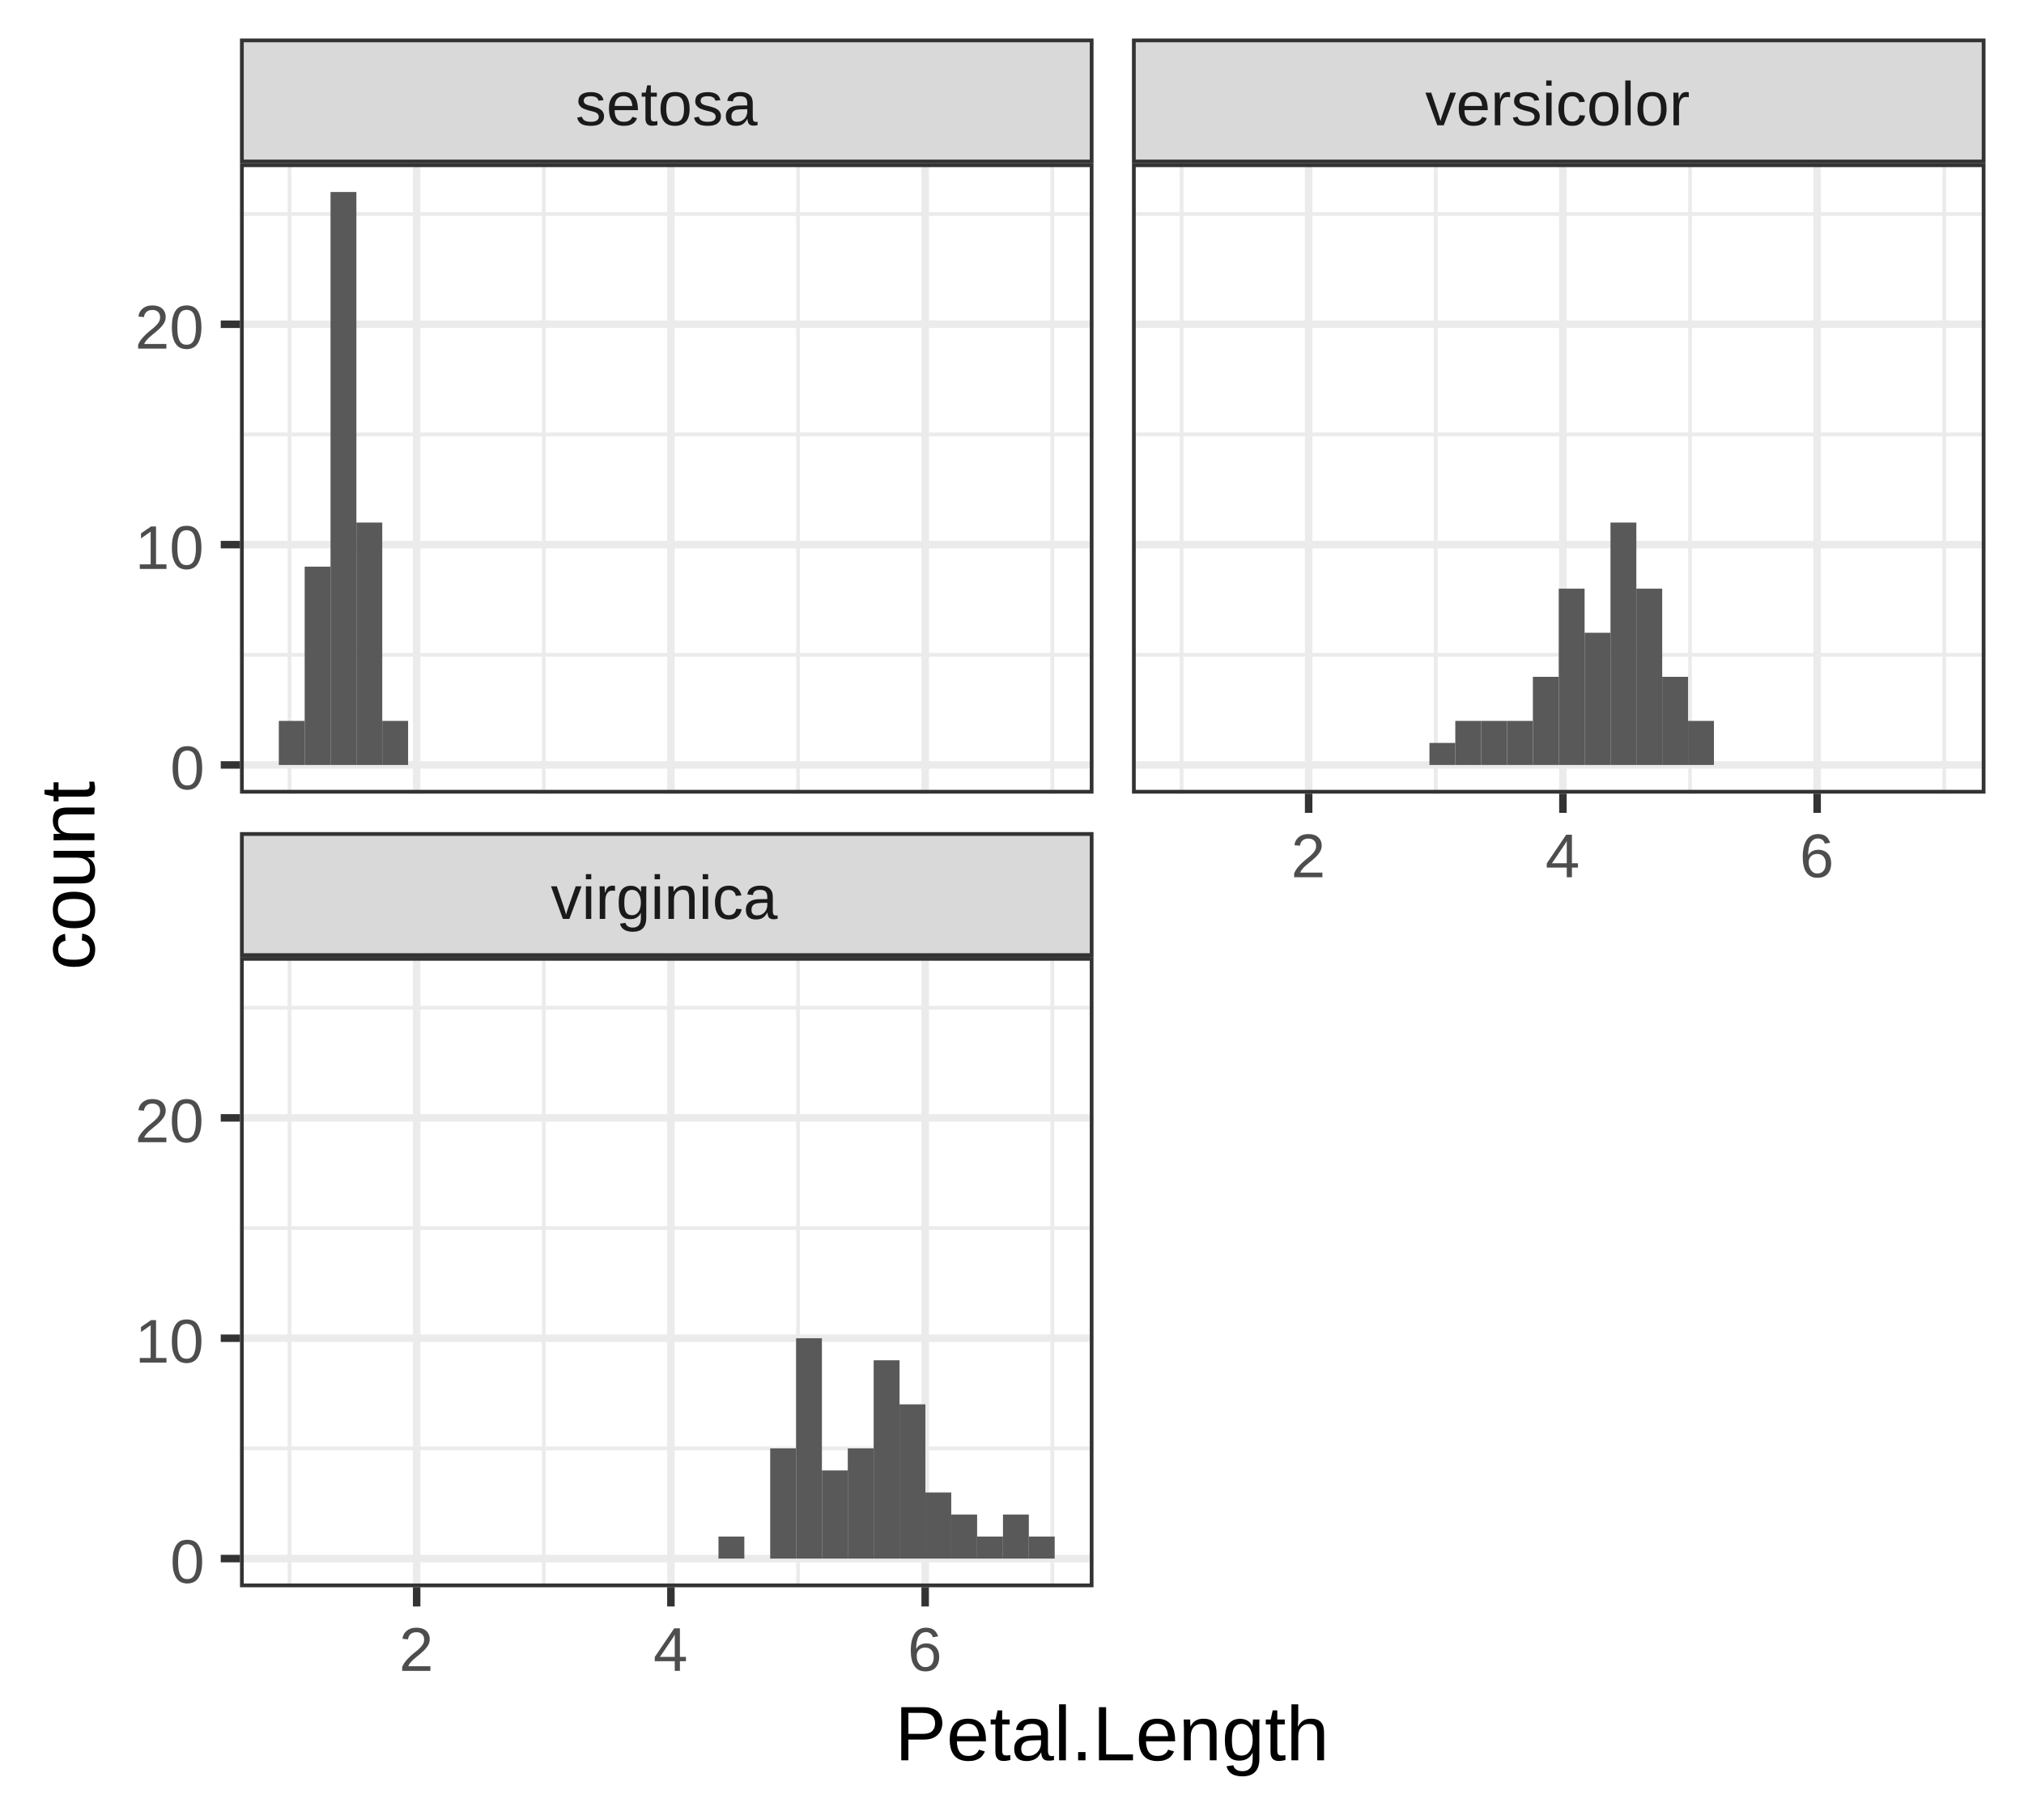 <?xml version="1.0" encoding="UTF-8"?>
<svg xmlns="http://www.w3.org/2000/svg" xmlns:xlink="http://www.w3.org/1999/xlink" width="288pt" height="259pt" viewBox="0 0 288 259" version="1.1">
<defs>
<g>
<symbol overflow="visible" id="glyph0-0">
<path style="stroke:none;" d="M 0.297 0 L 0.297 -5.859 L 2.625 -5.859 L 2.625 0 Z M 0.578 -0.297 L 2.344 -0.297 L 2.344 -5.578 L 0.578 -5.578 Z M 0.578 -0.297 "/>
</symbol>
<symbol overflow="visible" id="glyph0-1">
<path style="stroke:none;" d="M 2.641 0 L 1.719 0 L 0.031 -4.641 L 0.859 -4.641 L 1.875 -1.625 C 1.895 -1.562 1.914 -1.484 1.938 -1.391 C 1.969 -1.305 2 -1.211 2.031 -1.109 C 2.062 -1.016 2.086 -0.922 2.109 -0.828 C 2.129 -0.742 2.148 -0.672 2.172 -0.609 C 2.191 -0.672 2.211 -0.742 2.234 -0.828 C 2.266 -0.922 2.289 -1.016 2.312 -1.109 C 2.344 -1.203 2.375 -1.289 2.406 -1.375 C 2.438 -1.469 2.461 -1.547 2.484 -1.609 L 3.547 -4.641 L 4.375 -4.641 Z M 2.641 0 "/>
</symbol>
<symbol overflow="visible" id="glyph0-2">
<path style="stroke:none;" d="M 0.594 -5.641 L 0.594 -6.375 L 1.359 -6.375 L 1.359 -5.641 Z M 0.594 0 L 0.594 -4.641 L 1.359 -4.641 L 1.359 0 Z M 0.594 0 "/>
</symbol>
<symbol overflow="visible" id="glyph0-3">
<path style="stroke:none;" d="M 0.609 0 L 0.609 -3.562 C 0.609 -3.664 0.609 -3.766 0.609 -3.859 C 0.609 -3.961 0.602 -4.062 0.594 -4.156 C 0.594 -4.25 0.594 -4.336 0.594 -4.422 C 0.594 -4.504 0.586 -4.578 0.578 -4.641 L 1.312 -4.641 C 1.312 -4.578 1.312 -4.504 1.312 -4.422 C 1.32 -4.336 1.328 -4.25 1.328 -4.156 C 1.336 -4.07 1.344 -3.988 1.344 -3.906 C 1.344 -3.82 1.344 -3.754 1.344 -3.703 L 1.359 -3.703 C 1.422 -3.879 1.477 -4.031 1.531 -4.156 C 1.594 -4.289 1.664 -4.398 1.75 -4.484 C 1.832 -4.566 1.93 -4.629 2.047 -4.672 C 2.16 -4.711 2.301 -4.734 2.469 -4.734 C 2.531 -4.734 2.586 -4.727 2.641 -4.719 C 2.703 -4.707 2.75 -4.695 2.781 -4.688 L 2.781 -3.984 C 2.727 -3.992 2.664 -4.004 2.594 -4.016 C 2.531 -4.023 2.457 -4.031 2.375 -4.031 C 2.195 -4.031 2.047 -3.988 1.922 -3.906 C 1.797 -3.82 1.691 -3.707 1.609 -3.562 C 1.535 -3.426 1.477 -3.258 1.438 -3.062 C 1.406 -2.863 1.391 -2.648 1.391 -2.422 L 1.391 0 Z M 0.609 0 "/>
</symbol>
<symbol overflow="visible" id="glyph0-4">
<path style="stroke:none;" d="M 2.359 1.828 C 2.086 1.828 1.848 1.797 1.641 1.734 C 1.43 1.68 1.254 1.602 1.109 1.5 C 0.961 1.406 0.844 1.285 0.75 1.141 C 0.664 1.004 0.602 0.848 0.562 0.672 L 1.344 0.562 C 1.395 0.781 1.508 0.945 1.688 1.062 C 1.863 1.176 2.094 1.234 2.375 1.234 C 2.551 1.234 2.707 1.207 2.844 1.156 C 2.988 1.113 3.113 1.035 3.219 0.922 C 3.32 0.816 3.398 0.676 3.453 0.5 C 3.504 0.332 3.531 0.129 3.531 -0.109 L 3.531 -0.859 L 3.516 -0.859 C 3.461 -0.742 3.395 -0.629 3.312 -0.516 C 3.227 -0.41 3.125 -0.316 3 -0.234 C 2.875 -0.148 2.734 -0.082 2.578 -0.031 C 2.422 0.008 2.238 0.031 2.031 0.031 C 1.727 0.031 1.473 -0.016 1.266 -0.109 C 1.055 -0.211 0.883 -0.363 0.75 -0.562 C 0.613 -0.758 0.516 -1.004 0.453 -1.297 C 0.398 -1.586 0.375 -1.926 0.375 -2.312 C 0.375 -2.688 0.398 -3.02 0.453 -3.312 C 0.516 -3.613 0.613 -3.867 0.75 -4.078 C 0.895 -4.285 1.078 -4.441 1.297 -4.547 C 1.523 -4.66 1.797 -4.719 2.109 -4.719 C 2.441 -4.719 2.727 -4.641 2.969 -4.484 C 3.207 -4.336 3.395 -4.129 3.531 -3.859 L 3.547 -3.859 C 3.547 -3.922 3.547 -4 3.547 -4.094 C 3.547 -4.188 3.547 -4.27 3.547 -4.344 C 3.555 -4.426 3.562 -4.492 3.562 -4.547 C 3.57 -4.609 3.582 -4.641 3.594 -4.641 L 4.328 -4.641 C 4.328 -4.617 4.32 -4.578 4.312 -4.516 C 4.312 -4.453 4.305 -4.379 4.297 -4.297 C 4.297 -4.211 4.297 -4.117 4.297 -4.016 C 4.297 -3.91 4.297 -3.801 4.297 -3.688 L 4.297 -0.141 C 4.297 0.516 4.133 1.004 3.812 1.328 C 3.5 1.66 3.016 1.828 2.359 1.828 Z M 3.531 -2.328 C 3.531 -2.648 3.492 -2.926 3.422 -3.156 C 3.348 -3.383 3.254 -3.57 3.141 -3.719 C 3.035 -3.863 2.906 -3.969 2.75 -4.031 C 2.602 -4.102 2.453 -4.141 2.297 -4.141 C 2.098 -4.141 1.926 -4.102 1.781 -4.031 C 1.645 -3.969 1.531 -3.863 1.438 -3.719 C 1.344 -3.57 1.273 -3.383 1.234 -3.156 C 1.191 -2.926 1.172 -2.648 1.172 -2.328 C 1.172 -1.992 1.191 -1.711 1.234 -1.484 C 1.273 -1.254 1.344 -1.066 1.438 -0.922 C 1.531 -0.785 1.645 -0.688 1.781 -0.625 C 1.926 -0.562 2.098 -0.531 2.297 -0.531 C 2.441 -0.531 2.586 -0.562 2.734 -0.625 C 2.891 -0.695 3.023 -0.801 3.141 -0.938 C 3.254 -1.082 3.348 -1.27 3.422 -1.5 C 3.492 -1.727 3.531 -2.004 3.531 -2.328 Z M 3.531 -2.328 "/>
</symbol>
<symbol overflow="visible" id="glyph0-5">
<path style="stroke:none;" d="M 3.547 0 L 3.547 -2.953 C 3.547 -3.172 3.523 -3.352 3.484 -3.5 C 3.453 -3.656 3.398 -3.781 3.328 -3.875 C 3.254 -3.969 3.156 -4.035 3.031 -4.078 C 2.914 -4.117 2.766 -4.141 2.578 -4.141 C 2.398 -4.141 2.238 -4.102 2.094 -4.031 C 1.945 -3.969 1.82 -3.875 1.719 -3.75 C 1.613 -3.633 1.531 -3.488 1.469 -3.312 C 1.414 -3.133 1.391 -2.926 1.391 -2.688 L 1.391 0 L 0.609 0 L 0.609 -3.656 C 0.609 -3.75 0.609 -3.848 0.609 -3.953 C 0.609 -4.066 0.602 -4.172 0.594 -4.266 C 0.594 -4.359 0.594 -4.441 0.594 -4.516 C 0.594 -4.586 0.586 -4.629 0.578 -4.641 L 1.312 -4.641 C 1.312 -4.629 1.312 -4.594 1.312 -4.531 C 1.32 -4.469 1.328 -4.395 1.328 -4.312 C 1.336 -4.227 1.344 -4.145 1.344 -4.062 C 1.344 -3.977 1.344 -3.91 1.344 -3.859 L 1.359 -3.859 C 1.43 -3.992 1.508 -4.113 1.594 -4.219 C 1.688 -4.32 1.789 -4.41 1.906 -4.484 C 2.031 -4.566 2.164 -4.629 2.312 -4.672 C 2.469 -4.711 2.645 -4.734 2.844 -4.734 C 3.102 -4.734 3.328 -4.703 3.516 -4.641 C 3.703 -4.578 3.852 -4.477 3.969 -4.344 C 4.094 -4.219 4.18 -4.051 4.234 -3.844 C 4.297 -3.633 4.328 -3.383 4.328 -3.094 L 4.328 0 Z M 3.547 0 "/>
</symbol>
<symbol overflow="visible" id="glyph0-6">
<path style="stroke:none;" d="M 1.188 -2.344 C 1.188 -2.082 1.203 -1.836 1.234 -1.609 C 1.273 -1.391 1.344 -1.195 1.438 -1.031 C 1.531 -0.875 1.648 -0.75 1.797 -0.656 C 1.941 -0.57 2.129 -0.531 2.359 -0.531 C 2.629 -0.531 2.852 -0.602 3.031 -0.75 C 3.219 -0.895 3.336 -1.125 3.391 -1.438 L 4.172 -1.391 C 4.141 -1.191 4.082 -1.004 4 -0.828 C 3.914 -0.648 3.797 -0.492 3.641 -0.359 C 3.492 -0.223 3.316 -0.113 3.109 -0.031 C 2.898 0.039 2.656 0.078 2.375 0.078 C 2.008 0.078 1.695 0.02 1.438 -0.094 C 1.188 -0.219 0.984 -0.391 0.828 -0.609 C 0.672 -0.828 0.555 -1.082 0.484 -1.375 C 0.41 -1.664 0.375 -1.984 0.375 -2.328 C 0.375 -2.641 0.398 -2.914 0.453 -3.156 C 0.504 -3.395 0.578 -3.602 0.672 -3.781 C 0.766 -3.957 0.875 -4.109 1 -4.234 C 1.125 -4.359 1.258 -4.457 1.406 -4.531 C 1.551 -4.602 1.707 -4.656 1.875 -4.688 C 2.039 -4.719 2.203 -4.734 2.359 -4.734 C 2.617 -4.734 2.852 -4.695 3.062 -4.625 C 3.27 -4.551 3.445 -4.453 3.594 -4.328 C 3.738 -4.203 3.852 -4.055 3.938 -3.891 C 4.031 -3.723 4.098 -3.539 4.141 -3.344 L 3.344 -3.281 C 3.301 -3.539 3.195 -3.742 3.031 -3.891 C 2.875 -4.047 2.645 -4.125 2.344 -4.125 C 2.125 -4.125 1.941 -4.086 1.797 -4.016 C 1.648 -3.941 1.531 -3.832 1.438 -3.688 C 1.344 -3.539 1.273 -3.352 1.234 -3.125 C 1.203 -2.906 1.188 -2.645 1.188 -2.344 Z M 1.188 -2.344 "/>
</symbol>
<symbol overflow="visible" id="glyph0-7">
<path style="stroke:none;" d="M 1.781 0.078 C 1.312 0.078 0.957 -0.039 0.719 -0.281 C 0.488 -0.531 0.375 -0.867 0.375 -1.297 C 0.375 -1.598 0.43 -1.848 0.547 -2.047 C 0.66 -2.242 0.812 -2.398 1 -2.516 C 1.188 -2.629 1.398 -2.707 1.641 -2.75 C 1.879 -2.789 2.125 -2.812 2.375 -2.812 L 3.422 -2.828 L 3.422 -3.094 C 3.422 -3.281 3.398 -3.441 3.359 -3.578 C 3.316 -3.711 3.254 -3.82 3.172 -3.906 C 3.086 -3.988 2.984 -4.047 2.859 -4.078 C 2.742 -4.117 2.598 -4.141 2.422 -4.141 C 2.273 -4.141 2.141 -4.129 2.016 -4.109 C 1.898 -4.086 1.797 -4.047 1.703 -3.984 C 1.617 -3.93 1.547 -3.859 1.484 -3.766 C 1.43 -3.672 1.398 -3.551 1.391 -3.406 L 0.578 -3.484 C 0.609 -3.66 0.66 -3.828 0.734 -3.984 C 0.816 -4.141 0.93 -4.27 1.078 -4.375 C 1.234 -4.488 1.422 -4.578 1.641 -4.641 C 1.859 -4.703 2.125 -4.734 2.438 -4.734 C 3.02 -4.734 3.457 -4.598 3.75 -4.328 C 4.051 -4.066 4.203 -3.68 4.203 -3.172 L 4.203 -1.172 C 4.203 -0.941 4.234 -0.77 4.297 -0.656 C 4.359 -0.539 4.473 -0.484 4.641 -0.484 C 4.68 -0.484 4.723 -0.484 4.766 -0.484 C 4.805 -0.492 4.848 -0.5 4.891 -0.5 L 4.891 -0.031 C 4.797 0 4.695 0.02 4.594 0.031 C 4.5 0.039 4.398 0.047 4.297 0.047 C 4.148 0.047 4.023 0.023 3.922 -0.016 C 3.816 -0.055 3.727 -0.113 3.656 -0.188 C 3.594 -0.27 3.547 -0.367 3.516 -0.484 C 3.484 -0.598 3.461 -0.734 3.453 -0.891 L 3.422 -0.891 C 3.336 -0.742 3.242 -0.609 3.141 -0.484 C 3.047 -0.367 2.93 -0.266 2.797 -0.172 C 2.672 -0.086 2.523 -0.023 2.359 0.016 C 2.191 0.055 2 0.078 1.781 0.078 Z M 1.953 -0.5 C 2.203 -0.5 2.414 -0.539 2.594 -0.625 C 2.781 -0.719 2.938 -0.832 3.062 -0.969 C 3.188 -1.113 3.273 -1.27 3.328 -1.438 C 3.391 -1.602 3.422 -1.758 3.422 -1.906 L 3.422 -2.297 L 2.578 -2.281 C 2.391 -2.27 2.207 -2.254 2.031 -2.234 C 1.863 -2.211 1.711 -2.164 1.578 -2.094 C 1.453 -2.02 1.352 -1.914 1.281 -1.781 C 1.207 -1.656 1.172 -1.488 1.172 -1.281 C 1.172 -1.031 1.238 -0.836 1.375 -0.703 C 1.508 -0.566 1.703 -0.5 1.953 -0.5 Z M 1.953 -0.5 "/>
</symbol>
<symbol overflow="visible" id="glyph0-8">
<path style="stroke:none;" d="M 4.078 -1.281 C 4.078 -1.062 4.035 -0.867 3.953 -0.703 C 3.867 -0.535 3.742 -0.391 3.578 -0.266 C 3.422 -0.148 3.223 -0.062 2.984 0 C 2.754 0.051 2.488 0.078 2.188 0.078 C 1.926 0.078 1.688 0.055 1.469 0.016 C 1.25 -0.016 1.055 -0.078 0.891 -0.172 C 0.734 -0.266 0.598 -0.383 0.484 -0.531 C 0.379 -0.688 0.301 -0.875 0.25 -1.094 L 0.922 -1.219 C 0.992 -0.969 1.129 -0.785 1.328 -0.672 C 1.535 -0.555 1.82 -0.5 2.188 -0.5 C 2.352 -0.5 2.504 -0.508 2.641 -0.531 C 2.785 -0.562 2.906 -0.602 3 -0.656 C 3.102 -0.707 3.18 -0.781 3.234 -0.875 C 3.297 -0.969 3.328 -1.082 3.328 -1.219 C 3.328 -1.363 3.289 -1.477 3.219 -1.562 C 3.156 -1.656 3.066 -1.734 2.953 -1.797 C 2.836 -1.859 2.695 -1.91 2.531 -1.953 C 2.363 -1.992 2.176 -2.039 1.969 -2.094 C 1.789 -2.145 1.609 -2.203 1.422 -2.266 C 1.234 -2.328 1.066 -2.406 0.922 -2.5 C 0.773 -2.602 0.656 -2.727 0.562 -2.875 C 0.469 -3.02 0.422 -3.203 0.422 -3.422 C 0.422 -3.848 0.57 -4.172 0.875 -4.391 C 1.176 -4.609 1.617 -4.719 2.203 -4.719 C 2.711 -4.719 3.117 -4.625 3.422 -4.438 C 3.723 -4.258 3.914 -3.973 4 -3.578 L 3.297 -3.5 C 3.273 -3.613 3.227 -3.711 3.156 -3.797 C 3.094 -3.879 3.008 -3.945 2.906 -4 C 2.812 -4.051 2.703 -4.086 2.578 -4.109 C 2.461 -4.129 2.336 -4.141 2.203 -4.141 C 1.848 -4.141 1.586 -4.082 1.422 -3.969 C 1.266 -3.863 1.188 -3.707 1.188 -3.5 C 1.188 -3.375 1.211 -3.27 1.266 -3.188 C 1.328 -3.102 1.414 -3.031 1.531 -2.969 C 1.645 -2.914 1.773 -2.867 1.922 -2.828 C 2.078 -2.785 2.25 -2.742 2.438 -2.703 C 2.562 -2.672 2.688 -2.633 2.812 -2.594 C 2.945 -2.562 3.07 -2.52 3.188 -2.469 C 3.312 -2.414 3.426 -2.352 3.531 -2.281 C 3.645 -2.219 3.738 -2.141 3.812 -2.047 C 3.895 -1.953 3.957 -1.844 4 -1.719 C 4.051 -1.594 4.078 -1.445 4.078 -1.281 Z M 4.078 -1.281 "/>
</symbol>
<symbol overflow="visible" id="glyph0-9">
<path style="stroke:none;" d="M 1.188 -2.156 C 1.188 -1.914 1.207 -1.691 1.25 -1.484 C 1.301 -1.285 1.379 -1.109 1.484 -0.953 C 1.598 -0.805 1.734 -0.691 1.891 -0.609 C 2.055 -0.535 2.254 -0.5 2.484 -0.5 C 2.816 -0.5 3.082 -0.562 3.281 -0.688 C 3.488 -0.82 3.629 -0.992 3.703 -1.203 L 4.375 -1.016 C 4.32 -0.891 4.254 -0.758 4.172 -0.625 C 4.086 -0.488 3.973 -0.367 3.828 -0.266 C 3.68 -0.16 3.5 -0.078 3.281 -0.016 C 3.062 0.047 2.797 0.078 2.484 0.078 C 1.797 0.078 1.27 -0.125 0.906 -0.531 C 0.551 -0.938 0.375 -1.547 0.375 -2.359 C 0.375 -2.785 0.426 -3.148 0.531 -3.453 C 0.645 -3.754 0.797 -4 0.984 -4.188 C 1.172 -4.383 1.391 -4.523 1.641 -4.609 C 1.891 -4.691 2.16 -4.734 2.453 -4.734 C 2.836 -4.734 3.16 -4.672 3.422 -4.547 C 3.691 -4.422 3.906 -4.242 4.062 -4.016 C 4.219 -3.797 4.328 -3.535 4.391 -3.234 C 4.461 -2.93 4.5 -2.609 4.5 -2.266 L 4.5 -2.156 Z M 3.703 -2.75 C 3.66 -3.238 3.535 -3.594 3.328 -3.812 C 3.117 -4.039 2.82 -4.156 2.438 -4.156 C 2.312 -4.156 2.176 -4.133 2.031 -4.094 C 1.895 -4.051 1.766 -3.977 1.641 -3.875 C 1.516 -3.77 1.41 -3.625 1.328 -3.438 C 1.254 -3.258 1.207 -3.031 1.188 -2.75 Z M 3.703 -2.75 "/>
</symbol>
<symbol overflow="visible" id="glyph0-10">
<path style="stroke:none;" d="M 2.375 -0.031 C 2.258 0 2.141 0.02 2.016 0.031 C 1.898 0.051 1.758 0.062 1.594 0.062 C 0.977 0.062 0.672 -0.285 0.672 -0.984 L 0.672 -4.078 L 0.141 -4.078 L 0.141 -4.641 L 0.703 -4.641 L 0.922 -5.688 L 1.438 -5.688 L 1.438 -4.641 L 2.297 -4.641 L 2.297 -4.078 L 1.438 -4.078 L 1.438 -1.156 C 1.438 -0.926 1.473 -0.766 1.547 -0.672 C 1.617 -0.586 1.75 -0.547 1.938 -0.547 C 2.008 -0.547 2.078 -0.551 2.141 -0.562 C 2.211 -0.57 2.289 -0.586 2.375 -0.609 Z M 2.375 -0.031 "/>
</symbol>
<symbol overflow="visible" id="glyph0-11">
<path style="stroke:none;" d="M 4.516 -2.328 C 4.516 -1.516 4.336 -0.91 3.984 -0.516 C 3.629 -0.117 3.109 0.078 2.422 0.078 C 2.098 0.078 1.805 0.031 1.547 -0.062 C 1.297 -0.156 1.082 -0.301 0.906 -0.5 C 0.738 -0.707 0.609 -0.961 0.516 -1.266 C 0.422 -1.566 0.375 -1.922 0.375 -2.328 C 0.375 -3.93 1.066 -4.734 2.453 -4.734 C 2.816 -4.734 3.129 -4.68 3.391 -4.578 C 3.648 -4.484 3.863 -4.332 4.031 -4.125 C 4.195 -3.926 4.316 -3.676 4.391 -3.375 C 4.473 -3.07 4.516 -2.723 4.516 -2.328 Z M 3.719 -2.328 C 3.719 -2.691 3.688 -2.988 3.625 -3.219 C 3.57 -3.457 3.488 -3.645 3.375 -3.781 C 3.27 -3.926 3.141 -4.023 2.984 -4.078 C 2.828 -4.129 2.656 -4.156 2.469 -4.156 C 2.27 -4.156 2.086 -4.125 1.922 -4.062 C 1.766 -4.008 1.629 -3.91 1.516 -3.766 C 1.41 -3.629 1.328 -3.441 1.266 -3.203 C 1.211 -2.973 1.188 -2.68 1.188 -2.328 C 1.188 -1.961 1.219 -1.66 1.281 -1.422 C 1.344 -1.191 1.426 -1.004 1.531 -0.859 C 1.645 -0.723 1.773 -0.625 1.922 -0.562 C 2.078 -0.508 2.242 -0.484 2.422 -0.484 C 2.617 -0.484 2.797 -0.508 2.953 -0.562 C 3.117 -0.625 3.254 -0.723 3.359 -0.859 C 3.473 -1.004 3.562 -1.191 3.625 -1.422 C 3.688 -1.66 3.719 -1.961 3.719 -2.328 Z M 3.719 -2.328 "/>
</symbol>
<symbol overflow="visible" id="glyph0-12">
<path style="stroke:none;" d="M 0.594 0 L 0.594 -6.375 L 1.359 -6.375 L 1.359 0 Z M 0.594 0 "/>
</symbol>
<symbol overflow="visible" id="glyph0-13">
<path style="stroke:none;" d="M 0.438 0 L 0.438 -0.547 C 0.582 -0.879 0.758 -1.172 0.969 -1.422 C 1.188 -1.68 1.41 -1.914 1.641 -2.125 C 1.867 -2.332 2.098 -2.523 2.328 -2.703 C 2.555 -2.879 2.758 -3.055 2.938 -3.234 C 3.125 -3.41 3.273 -3.598 3.391 -3.797 C 3.504 -3.992 3.562 -4.211 3.562 -4.453 C 3.562 -4.629 3.535 -4.781 3.484 -4.906 C 3.43 -5.039 3.352 -5.148 3.25 -5.234 C 3.156 -5.328 3.039 -5.395 2.906 -5.438 C 2.77 -5.477 2.617 -5.5 2.453 -5.5 C 2.297 -5.5 2.148 -5.477 2.016 -5.438 C 1.879 -5.395 1.758 -5.332 1.656 -5.25 C 1.551 -5.164 1.461 -5.055 1.391 -4.922 C 1.328 -4.797 1.285 -4.648 1.266 -4.484 L 0.484 -4.562 C 0.504 -4.781 0.562 -4.984 0.656 -5.172 C 0.75 -5.359 0.879 -5.523 1.047 -5.672 C 1.211 -5.816 1.41 -5.93 1.641 -6.016 C 1.879 -6.098 2.148 -6.141 2.453 -6.141 C 2.754 -6.141 3.02 -6.102 3.25 -6.031 C 3.488 -5.957 3.688 -5.848 3.844 -5.703 C 4.008 -5.566 4.133 -5.395 4.219 -5.188 C 4.312 -4.988 4.359 -4.754 4.359 -4.484 C 4.359 -4.273 4.32 -4.078 4.25 -3.891 C 4.176 -3.711 4.078 -3.539 3.953 -3.375 C 3.828 -3.207 3.688 -3.047 3.531 -2.891 C 3.375 -2.742 3.207 -2.594 3.031 -2.438 C 2.852 -2.289 2.676 -2.145 2.5 -2 C 2.32 -1.863 2.156 -1.723 2 -1.578 C 1.844 -1.43 1.703 -1.281 1.578 -1.125 C 1.453 -0.977 1.359 -0.82 1.297 -0.656 L 4.453 -0.656 L 4.453 0 Z M 0.438 0 "/>
</symbol>
<symbol overflow="visible" id="glyph0-14">
<path style="stroke:none;" d="M 3.781 -1.375 L 3.781 0 L 3.047 0 L 3.047 -1.375 L 0.203 -1.375 L 0.203 -1.969 L 2.969 -6.047 L 3.781 -6.047 L 3.781 -1.984 L 4.641 -1.984 L 4.641 -1.375 Z M 3.047 -5.188 C 3.047 -5.164 3.035 -5.133 3.016 -5.094 C 2.992 -5.051 2.969 -5.004 2.938 -4.953 C 2.906 -4.898 2.875 -4.848 2.844 -4.797 C 2.812 -4.742 2.785 -4.703 2.766 -4.672 L 1.219 -2.391 C 1.195 -2.359 1.172 -2.32 1.141 -2.281 C 1.117 -2.25 1.094 -2.211 1.062 -2.172 C 1.039 -2.141 1.016 -2.102 0.984 -2.062 C 0.953 -2.031 0.93 -2.004 0.922 -1.984 L 3.047 -1.984 Z M 3.047 -5.188 "/>
</symbol>
<symbol overflow="visible" id="glyph0-15">
<path style="stroke:none;" d="M 4.5 -1.984 C 4.5 -1.68 4.457 -1.398 4.375 -1.141 C 4.289 -0.891 4.164 -0.672 4 -0.484 C 3.844 -0.305 3.641 -0.164 3.391 -0.062 C 3.148 0.031 2.867 0.078 2.547 0.078 C 2.191 0.078 1.883 0.016 1.625 -0.109 C 1.363 -0.242 1.145 -0.438 0.969 -0.688 C 0.789 -0.945 0.66 -1.258 0.578 -1.625 C 0.492 -2 0.453 -2.422 0.453 -2.891 C 0.453 -3.422 0.5 -3.891 0.594 -4.297 C 0.695 -4.703 0.836 -5.039 1.016 -5.312 C 1.203 -5.594 1.43 -5.801 1.703 -5.938 C 1.973 -6.07 2.273 -6.141 2.609 -6.141 C 2.816 -6.141 3.008 -6.117 3.188 -6.078 C 3.375 -6.035 3.539 -5.961 3.688 -5.859 C 3.832 -5.766 3.957 -5.641 4.062 -5.484 C 4.176 -5.328 4.27 -5.133 4.344 -4.906 L 3.594 -4.781 C 3.52 -5.039 3.395 -5.227 3.219 -5.344 C 3.039 -5.457 2.836 -5.516 2.609 -5.516 C 2.391 -5.516 2.191 -5.461 2.016 -5.359 C 1.848 -5.266 1.703 -5.117 1.578 -4.922 C 1.461 -4.723 1.375 -4.473 1.312 -4.172 C 1.25 -3.867 1.219 -3.516 1.219 -3.109 C 1.352 -3.367 1.547 -3.566 1.797 -3.703 C 2.055 -3.836 2.352 -3.906 2.688 -3.906 C 2.957 -3.906 3.203 -3.859 3.422 -3.766 C 3.648 -3.68 3.844 -3.555 4 -3.391 C 4.164 -3.223 4.289 -3.02 4.375 -2.781 C 4.457 -2.539 4.5 -2.273 4.5 -1.984 Z M 3.719 -1.953 C 3.719 -2.16 3.691 -2.348 3.641 -2.516 C 3.586 -2.68 3.508 -2.82 3.406 -2.938 C 3.301 -3.062 3.172 -3.156 3.016 -3.219 C 2.867 -3.281 2.695 -3.312 2.5 -3.312 C 2.363 -3.312 2.223 -3.289 2.078 -3.25 C 1.93 -3.207 1.801 -3.141 1.688 -3.047 C 1.57 -2.953 1.477 -2.828 1.406 -2.672 C 1.332 -2.523 1.297 -2.344 1.297 -2.125 C 1.297 -1.906 1.32 -1.695 1.375 -1.5 C 1.438 -1.312 1.52 -1.145 1.625 -1 C 1.727 -0.852 1.852 -0.738 2 -0.656 C 2.156 -0.57 2.332 -0.531 2.531 -0.531 C 2.719 -0.531 2.883 -0.562 3.031 -0.625 C 3.176 -0.695 3.301 -0.789 3.406 -0.906 C 3.508 -1.031 3.586 -1.18 3.641 -1.359 C 3.691 -1.535 3.719 -1.734 3.719 -1.953 Z M 3.719 -1.953 "/>
</symbol>
<symbol overflow="visible" id="glyph0-16">
<path style="stroke:none;" d="M 4.547 -3.031 C 4.547 -2.445 4.488 -1.957 4.375 -1.562 C 4.27 -1.164 4.117 -0.844 3.922 -0.594 C 3.734 -0.352 3.508 -0.18 3.25 -0.078 C 3 0.023 2.727 0.078 2.438 0.078 C 2.145 0.078 1.867 0.023 1.609 -0.078 C 1.359 -0.18 1.141 -0.352 0.953 -0.594 C 0.766 -0.844 0.613 -1.164 0.5 -1.562 C 0.395 -1.957 0.344 -2.445 0.344 -3.031 C 0.344 -3.633 0.395 -4.133 0.5 -4.531 C 0.613 -4.938 0.766 -5.258 0.953 -5.5 C 1.141 -5.738 1.359 -5.906 1.609 -6 C 1.867 -6.094 2.156 -6.141 2.469 -6.141 C 2.75 -6.141 3.016 -6.094 3.266 -6 C 3.523 -5.906 3.75 -5.738 3.938 -5.5 C 4.125 -5.258 4.27 -4.938 4.375 -4.531 C 4.488 -4.133 4.547 -3.633 4.547 -3.031 Z M 3.766 -3.031 C 3.766 -3.508 3.734 -3.906 3.672 -4.219 C 3.617 -4.539 3.535 -4.797 3.422 -4.984 C 3.305 -5.18 3.164 -5.316 3 -5.391 C 2.844 -5.473 2.664 -5.516 2.469 -5.516 C 2.25 -5.516 2.055 -5.473 1.891 -5.391 C 1.723 -5.316 1.582 -5.18 1.469 -4.984 C 1.352 -4.797 1.266 -4.539 1.203 -4.219 C 1.148 -3.906 1.125 -3.508 1.125 -3.031 C 1.125 -2.562 1.148 -2.164 1.203 -1.844 C 1.266 -1.531 1.352 -1.273 1.469 -1.078 C 1.582 -0.891 1.719 -0.754 1.875 -0.672 C 2.039 -0.586 2.227 -0.547 2.438 -0.547 C 2.645 -0.547 2.828 -0.586 2.984 -0.672 C 3.148 -0.754 3.289 -0.891 3.406 -1.078 C 3.52 -1.273 3.609 -1.531 3.672 -1.844 C 3.734 -2.164 3.766 -2.562 3.766 -3.031 Z M 3.766 -3.031 "/>
</symbol>
<symbol overflow="visible" id="glyph0-17">
<path style="stroke:none;" d="M 0.672 0 L 0.672 -0.656 L 2.219 -0.656 L 2.219 -5.312 L 0.844 -4.344 L 0.844 -5.062 L 2.281 -6.047 L 2.984 -6.047 L 2.984 -0.656 L 4.469 -0.656 L 4.469 0 Z M 0.672 0 "/>
</symbol>
<symbol overflow="visible" id="glyph1-0">
<path style="stroke:none;" d="M 0.359 0 L 0.359 -7.328 L 3.281 -7.328 L 3.281 0 Z M 0.734 -0.359 L 2.922 -0.359 L 2.922 -6.969 L 0.734 -6.969 Z M 0.734 -0.359 "/>
</symbol>
<symbol overflow="visible" id="glyph1-1">
<path style="stroke:none;" d="M 6.75 -5.297 C 6.75 -4.961 6.691 -4.648 6.578 -4.359 C 6.473 -4.078 6.312 -3.832 6.094 -3.625 C 5.883 -3.414 5.613 -3.25 5.281 -3.125 C 4.957 -3.008 4.582 -2.953 4.156 -2.953 L 1.922 -2.953 L 1.922 0 L 0.906 0 L 0.906 -7.562 L 4.094 -7.562 C 4.539 -7.562 4.93 -7.504 5.266 -7.391 C 5.598 -7.285 5.875 -7.133 6.094 -6.938 C 6.312 -6.738 6.473 -6.5 6.578 -6.219 C 6.691 -5.938 6.75 -5.629 6.75 -5.297 Z M 5.719 -5.281 C 5.719 -5.758 5.57 -6.125 5.281 -6.375 C 4.988 -6.625 4.551 -6.75 3.969 -6.75 L 1.922 -6.75 L 1.922 -3.766 L 4 -3.766 C 4.594 -3.766 5.023 -3.895 5.297 -4.156 C 5.578 -4.414 5.719 -4.789 5.719 -5.281 Z M 5.719 -5.281 "/>
</symbol>
<symbol overflow="visible" id="glyph1-2">
<path style="stroke:none;" d="M 1.484 -2.703 C 1.484 -2.398 1.516 -2.117 1.578 -1.859 C 1.641 -1.609 1.734 -1.391 1.859 -1.203 C 1.992 -1.016 2.16 -0.867 2.359 -0.766 C 2.566 -0.672 2.816 -0.625 3.109 -0.625 C 3.523 -0.625 3.859 -0.707 4.109 -0.875 C 4.359 -1.039 4.531 -1.254 4.625 -1.516 L 5.469 -1.266 C 5.406 -1.109 5.316 -0.945 5.203 -0.781 C 5.098 -0.613 4.953 -0.461 4.766 -0.328 C 4.586 -0.203 4.363 -0.098 4.094 -0.016 C 3.82 0.066 3.492 0.109 3.109 0.109 C 2.242 0.109 1.586 -0.145 1.141 -0.656 C 0.691 -1.164 0.469 -1.926 0.469 -2.938 C 0.469 -3.488 0.535 -3.953 0.672 -4.328 C 0.805 -4.703 0.988 -5.008 1.219 -5.25 C 1.457 -5.488 1.734 -5.66 2.047 -5.766 C 2.367 -5.867 2.707 -5.922 3.062 -5.922 C 3.551 -5.922 3.957 -5.844 4.281 -5.688 C 4.613 -5.531 4.879 -5.312 5.078 -5.031 C 5.273 -4.75 5.414 -4.422 5.5 -4.047 C 5.582 -3.672 5.625 -3.266 5.625 -2.828 L 5.625 -2.703 Z M 4.625 -3.438 C 4.57 -4.051 4.414 -4.5 4.156 -4.781 C 3.906 -5.062 3.535 -5.203 3.047 -5.203 C 2.891 -5.203 2.723 -5.176 2.547 -5.125 C 2.367 -5.07 2.203 -4.977 2.047 -4.844 C 1.898 -4.719 1.773 -4.539 1.672 -4.312 C 1.566 -4.082 1.508 -3.789 1.5 -3.438 Z M 4.625 -3.438 "/>
</symbol>
<symbol overflow="visible" id="glyph1-3">
<path style="stroke:none;" d="M 2.969 -0.047 C 2.82 -0.004 2.672 0.023 2.516 0.047 C 2.367 0.078 2.195 0.094 2 0.094 C 1.227 0.094 0.844 -0.348 0.844 -1.234 L 0.844 -5.109 L 0.172 -5.109 L 0.172 -5.812 L 0.875 -5.812 L 1.156 -7.109 L 1.812 -7.109 L 1.812 -5.812 L 2.875 -5.812 L 2.875 -5.109 L 1.812 -5.109 L 1.812 -1.438 C 1.812 -1.156 1.852 -0.957 1.938 -0.844 C 2.031 -0.738 2.191 -0.688 2.422 -0.688 C 2.516 -0.688 2.602 -0.691 2.688 -0.703 C 2.77 -0.711 2.863 -0.727 2.969 -0.75 Z M 2.969 -0.047 "/>
</symbol>
<symbol overflow="visible" id="glyph1-4">
<path style="stroke:none;" d="M 2.219 0.109 C 1.633 0.109 1.195 -0.039 0.906 -0.344 C 0.613 -0.656 0.469 -1.082 0.469 -1.625 C 0.469 -2.008 0.539 -2.32 0.688 -2.562 C 0.832 -2.812 1.02 -3.004 1.25 -3.141 C 1.488 -3.285 1.758 -3.383 2.062 -3.438 C 2.363 -3.488 2.664 -3.52 2.969 -3.531 L 4.281 -3.547 L 4.281 -3.859 C 4.281 -4.098 4.254 -4.301 4.203 -4.469 C 4.148 -4.645 4.07 -4.781 3.969 -4.875 C 3.863 -4.977 3.734 -5.055 3.578 -5.109 C 3.43 -5.16 3.25 -5.188 3.031 -5.188 C 2.844 -5.188 2.672 -5.172 2.516 -5.141 C 2.367 -5.117 2.238 -5.07 2.125 -5 C 2.02 -4.926 1.93 -4.828 1.859 -4.703 C 1.797 -4.586 1.754 -4.441 1.734 -4.266 L 0.719 -4.344 C 0.758 -4.57 0.828 -4.781 0.922 -4.969 C 1.023 -5.164 1.172 -5.332 1.359 -5.469 C 1.547 -5.613 1.773 -5.723 2.047 -5.797 C 2.328 -5.879 2.664 -5.922 3.062 -5.922 C 3.789 -5.922 4.336 -5.754 4.703 -5.422 C 5.078 -5.086 5.266 -4.602 5.266 -3.969 L 5.266 -1.469 C 5.266 -1.176 5.301 -0.957 5.375 -0.812 C 5.445 -0.664 5.586 -0.594 5.797 -0.594 C 5.848 -0.594 5.898 -0.598 5.953 -0.609 C 6.016 -0.617 6.07 -0.629 6.125 -0.641 L 6.125 -0.031 C 6 0 5.875 0.02 5.75 0.031 C 5.633 0.039 5.508 0.047 5.375 0.047 C 5.188 0.047 5.023 0.023 4.891 -0.016 C 4.766 -0.066 4.66 -0.141 4.578 -0.234 C 4.492 -0.336 4.43 -0.461 4.391 -0.609 C 4.348 -0.754 4.32 -0.922 4.312 -1.109 L 4.281 -1.109 C 4.176 -0.922 4.062 -0.75 3.938 -0.594 C 3.812 -0.445 3.664 -0.32 3.5 -0.219 C 3.344 -0.113 3.156 -0.035 2.938 0.016 C 2.727 0.078 2.488 0.109 2.219 0.109 Z M 2.438 -0.625 C 2.75 -0.625 3.02 -0.676 3.25 -0.781 C 3.477 -0.895 3.672 -1.039 3.828 -1.219 C 3.984 -1.395 4.098 -1.586 4.172 -1.797 C 4.242 -2.004 4.281 -2.203 4.281 -2.391 L 4.281 -2.875 L 3.219 -2.844 C 2.988 -2.844 2.766 -2.828 2.547 -2.797 C 2.336 -2.766 2.148 -2.703 1.984 -2.609 C 1.828 -2.523 1.703 -2.398 1.609 -2.234 C 1.516 -2.078 1.469 -1.867 1.469 -1.609 C 1.469 -1.297 1.551 -1.051 1.719 -0.875 C 1.883 -0.707 2.125 -0.625 2.438 -0.625 Z M 2.438 -0.625 "/>
</symbol>
<symbol overflow="visible" id="glyph1-5">
<path style="stroke:none;" d="M 0.734 0 L 0.734 -7.969 L 1.703 -7.969 L 1.703 0 Z M 0.734 0 "/>
</symbol>
<symbol overflow="visible" id="glyph1-6">
<path style="stroke:none;" d="M 1 0 L 1 -1.172 L 2.047 -1.172 L 2.047 0 Z M 1 0 "/>
</symbol>
<symbol overflow="visible" id="glyph1-7">
<path style="stroke:none;" d="M 0.906 0 L 0.906 -7.562 L 1.922 -7.562 L 1.922 -0.844 L 5.75 -0.844 L 5.75 0 Z M 0.906 0 "/>
</symbol>
<symbol overflow="visible" id="glyph1-8">
<path style="stroke:none;" d="M 4.438 0 L 4.438 -3.688 C 4.438 -3.969 4.414 -4.203 4.375 -4.391 C 4.332 -4.578 4.266 -4.727 4.172 -4.844 C 4.078 -4.969 3.953 -5.051 3.797 -5.094 C 3.648 -5.145 3.461 -5.172 3.234 -5.172 C 3.004 -5.172 2.797 -5.129 2.609 -5.047 C 2.43 -4.973 2.273 -4.859 2.141 -4.703 C 2.004 -4.547 1.898 -4.352 1.828 -4.125 C 1.766 -3.906 1.734 -3.656 1.734 -3.375 L 1.734 0 L 0.766 0 L 0.766 -4.578 C 0.766 -4.691 0.758 -4.816 0.75 -4.953 C 0.75 -5.086 0.75 -5.211 0.75 -5.328 C 0.75 -5.453 0.742 -5.555 0.734 -5.641 C 0.734 -5.734 0.734 -5.789 0.734 -5.812 L 1.641 -5.812 C 1.648 -5.789 1.656 -5.738 1.656 -5.656 C 1.656 -5.582 1.656 -5.492 1.656 -5.391 C 1.664 -5.297 1.672 -5.191 1.672 -5.078 C 1.68 -4.973 1.688 -4.883 1.688 -4.812 L 1.703 -4.812 C 1.797 -4.988 1.895 -5.145 2 -5.281 C 2.113 -5.414 2.242 -5.531 2.391 -5.625 C 2.535 -5.719 2.703 -5.789 2.891 -5.844 C 3.086 -5.895 3.312 -5.922 3.562 -5.922 C 3.883 -5.922 4.16 -5.879 4.391 -5.797 C 4.629 -5.723 4.82 -5.602 4.969 -5.438 C 5.113 -5.27 5.223 -5.055 5.297 -4.797 C 5.367 -4.535 5.406 -4.227 5.406 -3.875 L 5.406 0 Z M 4.438 0 "/>
</symbol>
<symbol overflow="visible" id="glyph1-9">
<path style="stroke:none;" d="M 2.938 2.281 C 2.602 2.281 2.305 2.242 2.047 2.172 C 1.797 2.109 1.578 2.016 1.391 1.891 C 1.211 1.766 1.066 1.613 0.953 1.438 C 0.836 1.258 0.754 1.062 0.703 0.844 L 1.672 0.703 C 1.734 0.973 1.875 1.18 2.094 1.328 C 2.32 1.473 2.613 1.547 2.969 1.547 C 3.188 1.547 3.383 1.516 3.562 1.453 C 3.738 1.391 3.891 1.289 4.016 1.156 C 4.148 1.031 4.25 0.859 4.312 0.641 C 4.383 0.422 4.422 0.16 4.422 -0.141 L 4.422 -1.078 L 4.406 -1.078 C 4.332 -0.93 4.242 -0.789 4.141 -0.656 C 4.035 -0.52 3.906 -0.398 3.75 -0.297 C 3.602 -0.191 3.426 -0.109 3.219 -0.047 C 3.02 0.016 2.789 0.047 2.531 0.047 C 2.164 0.047 1.848 -0.016 1.578 -0.141 C 1.316 -0.266 1.102 -0.445 0.938 -0.688 C 0.77 -0.938 0.648 -1.242 0.578 -1.609 C 0.504 -1.984 0.469 -2.41 0.469 -2.891 C 0.469 -3.359 0.504 -3.773 0.578 -4.141 C 0.648 -4.516 0.773 -4.832 0.953 -5.094 C 1.129 -5.352 1.352 -5.551 1.625 -5.688 C 1.906 -5.832 2.242 -5.906 2.641 -5.906 C 3.055 -5.906 3.414 -5.812 3.719 -5.625 C 4.02 -5.438 4.254 -5.164 4.422 -4.812 C 4.422 -4.906 4.422 -5.004 4.422 -5.109 C 4.43 -5.223 4.438 -5.328 4.438 -5.422 C 4.445 -5.523 4.457 -5.613 4.469 -5.688 C 4.477 -5.758 4.484 -5.801 4.484 -5.812 L 5.406 -5.812 C 5.406 -5.781 5.398 -5.723 5.391 -5.641 C 5.391 -5.566 5.383 -5.473 5.375 -5.359 C 5.375 -5.254 5.375 -5.133 5.375 -5 C 5.375 -4.875 5.375 -4.742 5.375 -4.609 L 5.375 -0.172 C 5.375 0.641 5.172 1.25 4.766 1.656 C 4.367 2.07 3.758 2.281 2.938 2.281 Z M 4.422 -2.906 C 4.422 -3.312 4.375 -3.656 4.281 -3.938 C 4.195 -4.227 4.082 -4.461 3.938 -4.641 C 3.789 -4.828 3.625 -4.961 3.438 -5.047 C 3.258 -5.141 3.07 -5.188 2.875 -5.188 C 2.633 -5.188 2.426 -5.141 2.25 -5.047 C 2.07 -4.961 1.922 -4.828 1.797 -4.641 C 1.68 -4.461 1.598 -4.227 1.547 -3.938 C 1.492 -3.645 1.469 -3.301 1.469 -2.906 C 1.469 -2.488 1.492 -2.133 1.547 -1.844 C 1.598 -1.562 1.68 -1.332 1.797 -1.156 C 1.91 -0.977 2.055 -0.852 2.234 -0.781 C 2.41 -0.707 2.617 -0.672 2.859 -0.672 C 3.055 -0.672 3.242 -0.711 3.422 -0.797 C 3.609 -0.879 3.773 -1.008 3.922 -1.188 C 4.066 -1.363 4.188 -1.594 4.281 -1.875 C 4.375 -2.156 4.422 -2.5 4.422 -2.906 Z M 4.422 -2.906 "/>
</symbol>
<symbol overflow="visible" id="glyph1-10">
<path style="stroke:none;" d="M 1.703 -4.812 C 1.805 -5.008 1.922 -5.176 2.047 -5.312 C 2.172 -5.457 2.305 -5.57 2.453 -5.656 C 2.609 -5.75 2.773 -5.816 2.953 -5.859 C 3.141 -5.898 3.344 -5.922 3.562 -5.922 C 3.938 -5.922 4.238 -5.867 4.469 -5.766 C 4.707 -5.672 4.895 -5.531 5.031 -5.344 C 5.176 -5.164 5.273 -4.953 5.328 -4.703 C 5.379 -4.453 5.406 -4.176 5.406 -3.875 L 5.406 0 L 4.438 0 L 4.438 -3.688 C 4.438 -3.938 4.422 -4.148 4.391 -4.328 C 4.359 -4.516 4.297 -4.672 4.203 -4.797 C 4.117 -4.922 4 -5.016 3.844 -5.078 C 3.688 -5.141 3.484 -5.172 3.234 -5.172 C 3.004 -5.172 2.797 -5.129 2.609 -5.047 C 2.43 -4.961 2.273 -4.844 2.141 -4.688 C 2.004 -4.539 1.898 -4.359 1.828 -4.141 C 1.766 -3.93 1.734 -3.691 1.734 -3.422 L 1.734 0 L 0.766 0 L 0.766 -7.969 L 1.734 -7.969 L 1.734 -5.891 C 1.734 -5.773 1.727 -5.656 1.719 -5.531 C 1.719 -5.414 1.711 -5.305 1.703 -5.203 C 1.703 -5.109 1.695 -5.023 1.688 -4.953 C 1.688 -4.891 1.688 -4.844 1.688 -4.812 Z M 1.703 -4.812 "/>
</symbol>
<symbol overflow="visible" id="glyph2-0">
<path style="stroke:none;" d="M 0 -0.359 L -7.328 -0.359 L -7.328 -3.281 L 0 -3.281 Z M -0.359 -0.734 L -0.359 -2.922 L -6.969 -2.922 L -6.969 -0.734 Z M -0.359 -0.734 "/>
</symbol>
<symbol overflow="visible" id="glyph2-1">
<path style="stroke:none;" d="M -2.938 -1.484 C -2.602 -1.484 -2.297 -1.504 -2.016 -1.547 C -1.734 -1.598 -1.488 -1.68 -1.281 -1.797 C -1.082 -1.91 -0.926 -2.062 -0.812 -2.25 C -0.707 -2.438 -0.656 -2.664 -0.656 -2.938 C -0.656 -3.281 -0.75 -3.566 -0.938 -3.797 C -1.125 -4.035 -1.41 -4.18 -1.797 -4.234 L -1.734 -5.203 C -1.492 -5.172 -1.258 -5.102 -1.031 -5 C -0.812 -4.895 -0.617 -4.75 -0.453 -4.562 C -0.285 -4.375 -0.148 -4.145 -0.047 -3.875 C 0.055 -3.613 0.109 -3.312 0.109 -2.969 C 0.109 -2.508 0.031 -2.117 -0.125 -1.797 C -0.281 -1.484 -0.492 -1.227 -0.766 -1.031 C -1.035 -0.832 -1.352 -0.688 -1.719 -0.594 C -2.082 -0.508 -2.477 -0.469 -2.906 -0.469 C -3.301 -0.469 -3.645 -0.5 -3.938 -0.562 C -4.238 -0.625 -4.5 -0.711 -4.719 -0.828 C -4.945 -0.953 -5.133 -1.094 -5.281 -1.25 C -5.438 -1.406 -5.562 -1.57 -5.656 -1.75 C -5.75 -1.938 -5.816 -2.129 -5.859 -2.328 C -5.898 -2.535 -5.922 -2.742 -5.922 -2.953 C -5.922 -3.285 -5.875 -3.578 -5.781 -3.828 C -5.695 -4.086 -5.578 -4.305 -5.422 -4.484 C -5.266 -4.672 -5.078 -4.82 -4.859 -4.938 C -4.648 -5.051 -4.426 -5.129 -4.188 -5.172 L -4.109 -4.188 C -4.43 -4.133 -4.688 -4.004 -4.875 -3.797 C -5.062 -3.598 -5.156 -3.312 -5.156 -2.938 C -5.156 -2.656 -5.109 -2.422 -5.016 -2.234 C -4.93 -2.055 -4.797 -1.91 -4.609 -1.797 C -4.422 -1.68 -4.188 -1.598 -3.906 -1.547 C -3.633 -1.504 -3.312 -1.484 -2.938 -1.484 Z M -2.938 -1.484 "/>
</symbol>
<symbol overflow="visible" id="glyph2-2">
<path style="stroke:none;" d="M -2.906 -5.656 C -1.895 -5.656 -1.141 -5.43 -0.641 -4.984 C -0.141 -4.535 0.109 -3.883 0.109 -3.031 C 0.109 -2.625 0.047 -2.258 -0.078 -1.938 C -0.203 -1.625 -0.391 -1.359 -0.641 -1.141 C -0.891 -0.922 -1.203 -0.754 -1.578 -0.641 C -1.953 -0.523 -2.395 -0.469 -2.906 -0.469 C -4.914 -0.469 -5.922 -1.332 -5.922 -3.062 C -5.922 -3.52 -5.859 -3.91 -5.734 -4.234 C -5.609 -4.566 -5.422 -4.836 -5.172 -5.047 C -4.922 -5.254 -4.602 -5.406 -4.219 -5.5 C -3.844 -5.602 -3.406 -5.656 -2.906 -5.656 Z M -2.906 -4.641 C -3.363 -4.641 -3.738 -4.602 -4.031 -4.531 C -4.32 -4.469 -4.555 -4.367 -4.734 -4.234 C -4.91 -4.098 -5.031 -3.93 -5.094 -3.734 C -5.164 -3.547 -5.203 -3.328 -5.203 -3.078 C -5.203 -2.836 -5.164 -2.613 -5.094 -2.406 C -5.02 -2.207 -4.895 -2.039 -4.719 -1.906 C -4.539 -1.77 -4.305 -1.664 -4.016 -1.594 C -3.723 -1.52 -3.352 -1.484 -2.906 -1.484 C -2.457 -1.484 -2.082 -1.52 -1.781 -1.594 C -1.488 -1.676 -1.254 -1.785 -1.078 -1.922 C -0.91 -2.055 -0.789 -2.219 -0.719 -2.406 C -0.645 -2.594 -0.609 -2.801 -0.609 -3.031 C -0.609 -3.27 -0.641 -3.488 -0.703 -3.688 C -0.773 -3.895 -0.898 -4.066 -1.078 -4.203 C -1.254 -4.348 -1.488 -4.457 -1.781 -4.531 C -2.082 -4.602 -2.457 -4.641 -2.906 -4.641 Z M -2.906 -4.641 "/>
</symbol>
<symbol overflow="visible" id="glyph2-3">
<path style="stroke:none;" d="M -5.812 -1.688 L -2.125 -1.688 C -1.844 -1.688 -1.609 -1.707 -1.422 -1.75 C -1.234 -1.789 -1.078 -1.859 -0.953 -1.953 C -0.836 -2.047 -0.754 -2.164 -0.703 -2.312 C -0.66 -2.469 -0.641 -2.66 -0.641 -2.891 C -0.641 -3.117 -0.676 -3.32 -0.75 -3.5 C -0.832 -3.688 -0.953 -3.844 -1.109 -3.969 C -1.266 -4.102 -1.453 -4.207 -1.672 -4.281 C -1.898 -4.352 -2.156 -4.391 -2.438 -4.391 L -5.812 -4.391 L -5.812 -5.359 L -1.234 -5.359 C -1.117 -5.359 -0.992 -5.359 -0.859 -5.359 C -0.723 -5.359 -0.594 -5.359 -0.469 -5.359 C -0.352 -5.367 -0.25 -5.375 -0.156 -5.375 C -0.07 -5.375 -0.02 -5.379 0 -5.391 L 0 -4.469 C -0.02 -4.469 -0.066 -4.461 -0.141 -4.453 C -0.223 -4.453 -0.312 -4.445 -0.406 -4.438 C -0.508 -4.438 -0.613 -4.438 -0.719 -4.438 C -0.832 -4.438 -0.926 -4.438 -1 -4.438 L -1 -4.422 C -0.82 -4.328 -0.664 -4.223 -0.531 -4.109 C -0.395 -3.992 -0.281 -3.863 -0.188 -3.719 C -0.094 -3.57 -0.02 -3.406 0.031 -3.219 C 0.082 -3.031 0.109 -2.812 0.109 -2.562 C 0.109 -2.238 0.07 -1.957 0 -1.719 C -0.082 -1.488 -0.207 -1.297 -0.375 -1.141 C -0.539 -0.992 -0.75 -0.883 -1 -0.812 C -1.258 -0.75 -1.57 -0.719 -1.938 -0.719 L -5.812 -0.719 Z M -5.812 -1.688 "/>
</symbol>
<symbol overflow="visible" id="glyph2-4">
<path style="stroke:none;" d="M 0 -4.438 L -3.688 -4.438 C -3.969 -4.438 -4.203 -4.414 -4.391 -4.375 C -4.578 -4.332 -4.727 -4.266 -4.844 -4.172 C -4.969 -4.078 -5.051 -3.953 -5.094 -3.797 C -5.145 -3.648 -5.172 -3.461 -5.172 -3.234 C -5.172 -3.004 -5.129 -2.797 -5.047 -2.609 C -4.973 -2.43 -4.859 -2.273 -4.703 -2.141 C -4.547 -2.004 -4.352 -1.898 -4.125 -1.828 C -3.906 -1.766 -3.656 -1.734 -3.375 -1.734 L 0 -1.734 L 0 -0.766 L -4.578 -0.766 C -4.691 -0.766 -4.816 -0.758 -4.953 -0.75 C -5.086 -0.75 -5.211 -0.75 -5.328 -0.75 C -5.453 -0.75 -5.555 -0.742 -5.641 -0.734 C -5.734 -0.734 -5.789 -0.734 -5.812 -0.734 L -5.812 -1.641 C -5.789 -1.648 -5.738 -1.656 -5.656 -1.656 C -5.582 -1.656 -5.492 -1.656 -5.391 -1.656 C -5.297 -1.664 -5.191 -1.672 -5.078 -1.672 C -4.973 -1.68 -4.883 -1.688 -4.812 -1.688 L -4.812 -1.703 C -4.988 -1.797 -5.145 -1.895 -5.281 -2 C -5.414 -2.113 -5.531 -2.242 -5.625 -2.391 C -5.719 -2.535 -5.789 -2.703 -5.844 -2.891 C -5.895 -3.086 -5.922 -3.312 -5.922 -3.562 C -5.922 -3.883 -5.879 -4.16 -5.797 -4.391 C -5.723 -4.629 -5.602 -4.82 -5.438 -4.969 C -5.27 -5.113 -5.055 -5.223 -4.797 -5.297 C -4.535 -5.367 -4.227 -5.406 -3.875 -5.406 L 0 -5.406 Z M 0 -4.438 "/>
</symbol>
<symbol overflow="visible" id="glyph2-5">
<path style="stroke:none;" d="M -0.047 -2.969 C -0.004 -2.82 0.023 -2.672 0.047 -2.516 C 0.078 -2.367 0.094 -2.195 0.094 -2 C 0.094 -1.227 -0.348 -0.844 -1.234 -0.844 L -5.109 -0.844 L -5.109 -0.172 L -5.812 -0.172 L -5.812 -0.875 L -7.109 -1.156 L -7.109 -1.812 L -5.812 -1.812 L -5.812 -2.875 L -5.109 -2.875 L -5.109 -1.812 L -1.438 -1.812 C -1.156 -1.812 -0.957 -1.852 -0.844 -1.938 C -0.738 -2.031 -0.688 -2.191 -0.688 -2.422 C -0.688 -2.516 -0.691 -2.602 -0.703 -2.688 C -0.711 -2.77 -0.727 -2.863 -0.75 -2.969 Z M -0.047 -2.969 "/>
</symbol>
</g>
<clipPath id="clip1">
  <path d="M 34.152 23.246 L 155.598 23.246 L 155.598 112.926 L 34.152 112.926 Z M 34.152 23.246 "/>
</clipPath>
<clipPath id="clip2">
  <path d="M 34.152 92 L 155.598 92 L 155.598 94 L 34.152 94 Z M 34.152 92 "/>
</clipPath>
<clipPath id="clip3">
  <path d="M 34.152 61 L 155.598 61 L 155.598 63 L 34.152 63 Z M 34.152 61 "/>
</clipPath>
<clipPath id="clip4">
  <path d="M 34.152 30 L 155.598 30 L 155.598 31 L 34.152 31 Z M 34.152 30 "/>
</clipPath>
<clipPath id="clip5">
  <path d="M 40 23.246 L 42 23.246 L 42 112.926 L 40 112.926 Z M 40 23.246 "/>
</clipPath>
<clipPath id="clip6">
  <path d="M 77 23.246 L 78 23.246 L 78 112.926 L 77 112.926 Z M 77 23.246 "/>
</clipPath>
<clipPath id="clip7">
  <path d="M 113 23.246 L 114 23.246 L 114 112.926 L 113 112.926 Z M 113 23.246 "/>
</clipPath>
<clipPath id="clip8">
  <path d="M 149 23.246 L 150 23.246 L 150 112.926 L 149 112.926 Z M 149 23.246 "/>
</clipPath>
<clipPath id="clip9">
  <path d="M 34.152 108 L 155.598 108 L 155.598 110 L 34.152 110 Z M 34.152 108 "/>
</clipPath>
<clipPath id="clip10">
  <path d="M 34.152 76 L 155.598 76 L 155.598 79 L 34.152 79 Z M 34.152 76 "/>
</clipPath>
<clipPath id="clip11">
  <path d="M 34.152 45 L 155.598 45 L 155.598 47 L 34.152 47 Z M 34.152 45 "/>
</clipPath>
<clipPath id="clip12">
  <path d="M 58 23.246 L 60 23.246 L 60 112.926 L 58 112.926 Z M 58 23.246 "/>
</clipPath>
<clipPath id="clip13">
  <path d="M 94 23.246 L 96 23.246 L 96 112.926 L 94 112.926 Z M 94 23.246 "/>
</clipPath>
<clipPath id="clip14">
  <path d="M 131 23.246 L 133 23.246 L 133 112.926 L 131 112.926 Z M 131 23.246 "/>
</clipPath>
<clipPath id="clip15">
  <path d="M 34.152 23.246 L 155.598 23.246 L 155.598 112.926 L 34.152 112.926 Z M 34.152 23.246 "/>
</clipPath>
<clipPath id="clip16">
  <path d="M 34.152 136.172 L 155.598 136.172 L 155.598 225.852 L 34.152 225.852 Z M 34.152 136.172 "/>
</clipPath>
<clipPath id="clip17">
  <path d="M 34.152 205 L 155.598 205 L 155.598 207 L 34.152 207 Z M 34.152 205 "/>
</clipPath>
<clipPath id="clip18">
  <path d="M 34.152 174 L 155.598 174 L 155.598 176 L 34.152 176 Z M 34.152 174 "/>
</clipPath>
<clipPath id="clip19">
  <path d="M 34.152 143 L 155.598 143 L 155.598 144 L 34.152 144 Z M 34.152 143 "/>
</clipPath>
<clipPath id="clip20">
  <path d="M 40 136.172 L 42 136.172 L 42 225.852 L 40 225.852 Z M 40 136.172 "/>
</clipPath>
<clipPath id="clip21">
  <path d="M 77 136.172 L 78 136.172 L 78 225.852 L 77 225.852 Z M 77 136.172 "/>
</clipPath>
<clipPath id="clip22">
  <path d="M 113 136.172 L 114 136.172 L 114 225.852 L 113 225.852 Z M 113 136.172 "/>
</clipPath>
<clipPath id="clip23">
  <path d="M 149 136.172 L 150 136.172 L 150 225.852 L 149 225.852 Z M 149 136.172 "/>
</clipPath>
<clipPath id="clip24">
  <path d="M 34.152 221 L 155.598 221 L 155.598 223 L 34.152 223 Z M 34.152 221 "/>
</clipPath>
<clipPath id="clip25">
  <path d="M 34.152 189 L 155.598 189 L 155.598 191 L 34.152 191 Z M 34.152 189 "/>
</clipPath>
<clipPath id="clip26">
  <path d="M 34.152 158 L 155.598 158 L 155.598 160 L 34.152 160 Z M 34.152 158 "/>
</clipPath>
<clipPath id="clip27">
  <path d="M 58 136.172 L 60 136.172 L 60 225.852 L 58 225.852 Z M 58 136.172 "/>
</clipPath>
<clipPath id="clip28">
  <path d="M 94 136.172 L 96 136.172 L 96 225.852 L 94 225.852 Z M 94 136.172 "/>
</clipPath>
<clipPath id="clip29">
  <path d="M 131 136.172 L 133 136.172 L 133 225.852 L 131 225.852 Z M 131 136.172 "/>
</clipPath>
<clipPath id="clip30">
  <path d="M 34.152 136.172 L 155.598 136.172 L 155.598 225.852 L 34.152 225.852 Z M 34.152 136.172 "/>
</clipPath>
<clipPath id="clip31">
  <path d="M 161.074 23.246 L 282.52 23.246 L 282.52 112.926 L 161.074 112.926 Z M 161.074 23.246 "/>
</clipPath>
<clipPath id="clip32">
  <path d="M 161.074 92 L 282.52 92 L 282.52 94 L 161.074 94 Z M 161.074 92 "/>
</clipPath>
<clipPath id="clip33">
  <path d="M 161.074 61 L 282.52 61 L 282.52 63 L 161.074 63 Z M 161.074 61 "/>
</clipPath>
<clipPath id="clip34">
  <path d="M 161.074 30 L 282.52 30 L 282.52 31 L 161.074 31 Z M 161.074 30 "/>
</clipPath>
<clipPath id="clip35">
  <path d="M 167 23.246 L 169 23.246 L 169 112.926 L 167 112.926 Z M 167 23.246 "/>
</clipPath>
<clipPath id="clip36">
  <path d="M 204 23.246 L 205 23.246 L 205 112.926 L 204 112.926 Z M 204 23.246 "/>
</clipPath>
<clipPath id="clip37">
  <path d="M 240 23.246 L 241 23.246 L 241 112.926 L 240 112.926 Z M 240 23.246 "/>
</clipPath>
<clipPath id="clip38">
  <path d="M 276 23.246 L 277 23.246 L 277 112.926 L 276 112.926 Z M 276 23.246 "/>
</clipPath>
<clipPath id="clip39">
  <path d="M 161.074 108 L 282.52 108 L 282.52 110 L 161.074 110 Z M 161.074 108 "/>
</clipPath>
<clipPath id="clip40">
  <path d="M 161.074 76 L 282.52 76 L 282.52 79 L 161.074 79 Z M 161.074 76 "/>
</clipPath>
<clipPath id="clip41">
  <path d="M 161.074 45 L 282.52 45 L 282.52 47 L 161.074 47 Z M 161.074 45 "/>
</clipPath>
<clipPath id="clip42">
  <path d="M 185 23.246 L 187 23.246 L 187 112.926 L 185 112.926 Z M 185 23.246 "/>
</clipPath>
<clipPath id="clip43">
  <path d="M 221 23.246 L 223 23.246 L 223 112.926 L 221 112.926 Z M 221 23.246 "/>
</clipPath>
<clipPath id="clip44">
  <path d="M 258 23.246 L 260 23.246 L 260 112.926 L 258 112.926 Z M 258 23.246 "/>
</clipPath>
<clipPath id="clip45">
  <path d="M 161.074 23.246 L 282.52 23.246 L 282.52 112.926 L 161.074 112.926 Z M 161.074 23.246 "/>
</clipPath>
<clipPath id="clip46">
  <path d="M 34.152 118.402 L 155.598 118.402 L 155.598 136.168 L 34.152 136.168 Z M 34.152 118.402 "/>
</clipPath>
<clipPath id="clip47">
  <path d="M 34.152 5.48 L 155.598 5.48 L 155.598 23.246 L 34.152 23.246 Z M 34.152 5.48 "/>
</clipPath>
<clipPath id="clip48">
  <path d="M 161.074 5.48 L 282.52 5.48 L 282.52 23.246 L 161.074 23.246 Z M 161.074 5.48 "/>
</clipPath>
</defs>
<g id="surface3620">
<rect x="0" y="0" width="288" height="259" style="fill:rgb(100%,100%,100%);fill-opacity:1;stroke:none;"/>
<rect x="0" y="0" width="288" height="259" style="fill:rgb(100%,100%,100%);fill-opacity:1;stroke:none;"/>
<path style="fill:none;stroke-width:1.067;stroke-linecap:round;stroke-linejoin:round;stroke:rgb(100%,100%,100%);stroke-opacity:1;stroke-miterlimit:10;" d="M 0 259 L 288 259 L 288 0 L 0 0 Z M 0 259 "/>
<g clip-path="url(#clip1)" clip-rule="nonzero">
<path style=" stroke:none;fill-rule:nonzero;fill:rgb(100%,100%,100%);fill-opacity:1;" d="M 34.152 112.926 L 155.598 112.926 L 155.598 23.246 L 34.152 23.246 Z M 34.152 112.926 "/>
</g>
<g clip-path="url(#clip2)" clip-rule="nonzero">
<path style="fill:none;stroke-width:0.533;stroke-linecap:butt;stroke-linejoin:round;stroke:rgb(92.157%,92.157%,92.157%);stroke-opacity:1;stroke-miterlimit:10;" d="M 34.152 93.172 L 155.598 93.172 "/>
</g>
<g clip-path="url(#clip3)" clip-rule="nonzero">
<path style="fill:none;stroke-width:0.533;stroke-linecap:butt;stroke-linejoin:round;stroke:rgb(92.157%,92.157%,92.157%);stroke-opacity:1;stroke-miterlimit:10;" d="M 34.152 61.812 L 155.598 61.812 "/>
</g>
<g clip-path="url(#clip4)" clip-rule="nonzero">
<path style="fill:none;stroke-width:0.533;stroke-linecap:butt;stroke-linejoin:round;stroke:rgb(92.157%,92.157%,92.157%);stroke-opacity:1;stroke-miterlimit:10;" d="M 34.152 30.457 L 155.598 30.457 "/>
</g>
<g clip-path="url(#clip5)" clip-rule="nonzero">
<path style="fill:none;stroke-width:0.533;stroke-linecap:butt;stroke-linejoin:round;stroke:rgb(92.157%,92.157%,92.157%);stroke-opacity:1;stroke-miterlimit:10;" d="M 41.199 112.926 L 41.199 23.246 "/>
</g>
<g clip-path="url(#clip6)" clip-rule="nonzero">
<path style="fill:none;stroke-width:0.533;stroke-linecap:butt;stroke-linejoin:round;stroke:rgb(92.157%,92.157%,92.157%);stroke-opacity:1;stroke-miterlimit:10;" d="M 77.375 112.926 L 77.375 23.246 "/>
</g>
<g clip-path="url(#clip7)" clip-rule="nonzero">
<path style="fill:none;stroke-width:0.533;stroke-linecap:butt;stroke-linejoin:round;stroke:rgb(92.157%,92.157%,92.157%);stroke-opacity:1;stroke-miterlimit:10;" d="M 113.555 112.926 L 113.555 23.246 "/>
</g>
<g clip-path="url(#clip8)" clip-rule="nonzero">
<path style="fill:none;stroke-width:0.533;stroke-linecap:butt;stroke-linejoin:round;stroke:rgb(92.157%,92.157%,92.157%);stroke-opacity:1;stroke-miterlimit:10;" d="M 149.734 112.926 L 149.734 23.246 "/>
</g>
<g clip-path="url(#clip9)" clip-rule="nonzero">
<path style="fill:none;stroke-width:1.067;stroke-linecap:butt;stroke-linejoin:round;stroke:rgb(92.157%,92.157%,92.157%);stroke-opacity:1;stroke-miterlimit:10;" d="M 34.152 108.848 L 155.598 108.848 "/>
</g>
<g clip-path="url(#clip10)" clip-rule="nonzero">
<path style="fill:none;stroke-width:1.067;stroke-linecap:butt;stroke-linejoin:round;stroke:rgb(92.157%,92.157%,92.157%);stroke-opacity:1;stroke-miterlimit:10;" d="M 34.152 77.492 L 155.598 77.492 "/>
</g>
<g clip-path="url(#clip11)" clip-rule="nonzero">
<path style="fill:none;stroke-width:1.067;stroke-linecap:butt;stroke-linejoin:round;stroke:rgb(92.157%,92.157%,92.157%);stroke-opacity:1;stroke-miterlimit:10;" d="M 34.152 46.137 L 155.598 46.137 "/>
</g>
<g clip-path="url(#clip12)" clip-rule="nonzero">
<path style="fill:none;stroke-width:1.067;stroke-linecap:butt;stroke-linejoin:round;stroke:rgb(92.157%,92.157%,92.157%);stroke-opacity:1;stroke-miterlimit:10;" d="M 59.289 112.926 L 59.289 23.246 "/>
</g>
<g clip-path="url(#clip13)" clip-rule="nonzero">
<path style="fill:none;stroke-width:1.067;stroke-linecap:butt;stroke-linejoin:round;stroke:rgb(92.157%,92.157%,92.157%);stroke-opacity:1;stroke-miterlimit:10;" d="M 95.465 112.926 L 95.465 23.246 "/>
</g>
<g clip-path="url(#clip14)" clip-rule="nonzero">
<path style="fill:none;stroke-width:1.067;stroke-linecap:butt;stroke-linejoin:round;stroke:rgb(92.157%,92.157%,92.157%);stroke-opacity:1;stroke-miterlimit:10;" d="M 131.645 112.926 L 131.645 23.246 "/>
</g>
<path style=" stroke:none;fill-rule:nonzero;fill:rgb(34.902%,34.902%,34.902%);fill-opacity:1;" d="M 39.672 108.848 L 43.352 108.848 L 43.352 102.578 L 39.672 102.578 Z M 39.672 108.848 "/>
<path style=" stroke:none;fill-rule:nonzero;fill:rgb(34.902%,34.902%,34.902%);fill-opacity:1;" d="M 43.352 108.848 L 47.031 108.848 L 47.031 80.629 L 43.352 80.629 Z M 43.352 108.848 "/>
<path style=" stroke:none;fill-rule:nonzero;fill:rgb(34.902%,34.902%,34.902%);fill-opacity:1;" d="M 47.031 108.848 L 50.711 108.848 L 50.711 27.32 L 47.031 27.32 Z M 47.031 108.848 "/>
<path style=" stroke:none;fill-rule:nonzero;fill:rgb(34.902%,34.902%,34.902%);fill-opacity:1;" d="M 50.711 108.848 L 54.391 108.848 L 54.391 74.355 L 50.711 74.355 Z M 50.711 108.848 "/>
<path style=" stroke:none;fill-rule:nonzero;fill:rgb(34.902%,34.902%,34.902%);fill-opacity:1;" d="M 54.391 108.848 L 58.07 108.848 L 58.07 102.578 L 54.391 102.578 Z M 54.391 108.848 "/>
<g clip-path="url(#clip15)" clip-rule="nonzero">
<path style="fill:none;stroke-width:1.067;stroke-linecap:round;stroke-linejoin:round;stroke:rgb(20%,20%,20%);stroke-opacity:1;stroke-miterlimit:10;" d="M 34.152 112.926 L 155.598 112.926 L 155.598 23.246 L 34.152 23.246 Z M 34.152 112.926 "/>
</g>
<g clip-path="url(#clip16)" clip-rule="nonzero">
<path style=" stroke:none;fill-rule:nonzero;fill:rgb(100%,100%,100%);fill-opacity:1;" d="M 34.152 225.848 L 155.598 225.848 L 155.598 136.168 L 34.152 136.168 Z M 34.152 225.848 "/>
</g>
<g clip-path="url(#clip17)" clip-rule="nonzero">
<path style="fill:none;stroke-width:0.533;stroke-linecap:butt;stroke-linejoin:round;stroke:rgb(92.157%,92.157%,92.157%);stroke-opacity:1;stroke-miterlimit:10;" d="M 34.152 206.094 L 155.598 206.094 "/>
</g>
<g clip-path="url(#clip18)" clip-rule="nonzero">
<path style="fill:none;stroke-width:0.533;stroke-linecap:butt;stroke-linejoin:round;stroke:rgb(92.157%,92.157%,92.157%);stroke-opacity:1;stroke-miterlimit:10;" d="M 34.152 174.738 L 155.598 174.738 "/>
</g>
<g clip-path="url(#clip19)" clip-rule="nonzero">
<path style="fill:none;stroke-width:0.533;stroke-linecap:butt;stroke-linejoin:round;stroke:rgb(92.157%,92.157%,92.157%);stroke-opacity:1;stroke-miterlimit:10;" d="M 34.152 143.383 L 155.598 143.383 "/>
</g>
<g clip-path="url(#clip20)" clip-rule="nonzero">
<path style="fill:none;stroke-width:0.533;stroke-linecap:butt;stroke-linejoin:round;stroke:rgb(92.157%,92.157%,92.157%);stroke-opacity:1;stroke-miterlimit:10;" d="M 41.199 225.848 L 41.199 136.172 "/>
</g>
<g clip-path="url(#clip21)" clip-rule="nonzero">
<path style="fill:none;stroke-width:0.533;stroke-linecap:butt;stroke-linejoin:round;stroke:rgb(92.157%,92.157%,92.157%);stroke-opacity:1;stroke-miterlimit:10;" d="M 77.375 225.848 L 77.375 136.172 "/>
</g>
<g clip-path="url(#clip22)" clip-rule="nonzero">
<path style="fill:none;stroke-width:0.533;stroke-linecap:butt;stroke-linejoin:round;stroke:rgb(92.157%,92.157%,92.157%);stroke-opacity:1;stroke-miterlimit:10;" d="M 113.555 225.848 L 113.555 136.172 "/>
</g>
<g clip-path="url(#clip23)" clip-rule="nonzero">
<path style="fill:none;stroke-width:0.533;stroke-linecap:butt;stroke-linejoin:round;stroke:rgb(92.157%,92.157%,92.157%);stroke-opacity:1;stroke-miterlimit:10;" d="M 149.734 225.848 L 149.734 136.172 "/>
</g>
<g clip-path="url(#clip24)" clip-rule="nonzero">
<path style="fill:none;stroke-width:1.067;stroke-linecap:butt;stroke-linejoin:round;stroke:rgb(92.157%,92.157%,92.157%);stroke-opacity:1;stroke-miterlimit:10;" d="M 34.152 221.773 L 155.598 221.773 "/>
</g>
<g clip-path="url(#clip25)" clip-rule="nonzero">
<path style="fill:none;stroke-width:1.067;stroke-linecap:butt;stroke-linejoin:round;stroke:rgb(92.157%,92.157%,92.157%);stroke-opacity:1;stroke-miterlimit:10;" d="M 34.152 190.418 L 155.598 190.418 "/>
</g>
<g clip-path="url(#clip26)" clip-rule="nonzero">
<path style="fill:none;stroke-width:1.067;stroke-linecap:butt;stroke-linejoin:round;stroke:rgb(92.157%,92.157%,92.157%);stroke-opacity:1;stroke-miterlimit:10;" d="M 34.152 159.062 L 155.598 159.062 "/>
</g>
<g clip-path="url(#clip27)" clip-rule="nonzero">
<path style="fill:none;stroke-width:1.067;stroke-linecap:butt;stroke-linejoin:round;stroke:rgb(92.157%,92.157%,92.157%);stroke-opacity:1;stroke-miterlimit:10;" d="M 59.289 225.848 L 59.289 136.172 "/>
</g>
<g clip-path="url(#clip28)" clip-rule="nonzero">
<path style="fill:none;stroke-width:1.067;stroke-linecap:butt;stroke-linejoin:round;stroke:rgb(92.157%,92.157%,92.157%);stroke-opacity:1;stroke-miterlimit:10;" d="M 95.465 225.848 L 95.465 136.172 "/>
</g>
<g clip-path="url(#clip29)" clip-rule="nonzero">
<path style="fill:none;stroke-width:1.067;stroke-linecap:butt;stroke-linejoin:round;stroke:rgb(92.157%,92.157%,92.157%);stroke-opacity:1;stroke-miterlimit:10;" d="M 131.645 225.848 L 131.645 136.172 "/>
</g>
<path style=" stroke:none;fill-rule:nonzero;fill:rgb(34.902%,34.902%,34.902%);fill-opacity:1;" d="M 102.234 221.773 L 105.914 221.773 L 105.914 218.637 L 102.234 218.637 Z M 102.234 221.773 "/>
<path style=" stroke:none;fill-rule:nonzero;fill:rgb(34.902%,34.902%,34.902%);fill-opacity:1;" d="M 109.594 221.773 L 113.273 221.773 L 113.273 206.094 L 109.594 206.094 Z M 109.594 221.773 "/>
<path style=" stroke:none;fill-rule:nonzero;fill:rgb(34.902%,34.902%,34.902%);fill-opacity:1;" d="M 113.273 221.773 L 116.953 221.773 L 116.953 190.418 L 113.273 190.418 Z M 113.273 221.773 "/>
<path style=" stroke:none;fill-rule:nonzero;fill:rgb(34.902%,34.902%,34.902%);fill-opacity:1;" d="M 116.953 221.773 L 120.633 221.773 L 120.633 209.23 L 116.953 209.23 Z M 116.953 221.773 "/>
<path style=" stroke:none;fill-rule:nonzero;fill:rgb(34.902%,34.902%,34.902%);fill-opacity:1;" d="M 120.633 221.773 L 124.312 221.773 L 124.312 206.094 L 120.633 206.094 Z M 120.633 221.773 "/>
<path style=" stroke:none;fill-rule:nonzero;fill:rgb(34.902%,34.902%,34.902%);fill-opacity:1;" d="M 124.316 221.773 L 127.996 221.773 L 127.996 193.555 L 124.316 193.555 Z M 124.316 221.773 "/>
<path style=" stroke:none;fill-rule:nonzero;fill:rgb(34.902%,34.902%,34.902%);fill-opacity:1;" d="M 127.996 221.773 L 131.676 221.773 L 131.676 199.824 L 127.996 199.824 Z M 127.996 221.773 "/>
<path style=" stroke:none;fill-rule:nonzero;fill:rgb(34.902%,34.902%,34.902%);fill-opacity:1;" d="M 131.676 221.773 L 135.355 221.773 L 135.355 212.367 L 131.676 212.367 Z M 131.676 221.773 "/>
<path style=" stroke:none;fill-rule:nonzero;fill:rgb(34.902%,34.902%,34.902%);fill-opacity:1;" d="M 135.355 221.773 L 139.035 221.773 L 139.035 215.504 L 135.355 215.504 Z M 135.355 221.773 "/>
<path style=" stroke:none;fill-rule:nonzero;fill:rgb(34.902%,34.902%,34.902%);fill-opacity:1;" d="M 139.035 221.773 L 142.715 221.773 L 142.715 218.637 L 139.035 218.637 Z M 139.035 221.773 "/>
<path style=" stroke:none;fill-rule:nonzero;fill:rgb(34.902%,34.902%,34.902%);fill-opacity:1;" d="M 142.715 221.773 L 146.395 221.773 L 146.395 215.504 L 142.715 215.504 Z M 142.715 221.773 "/>
<path style=" stroke:none;fill-rule:nonzero;fill:rgb(34.902%,34.902%,34.902%);fill-opacity:1;" d="M 146.395 221.773 L 150.074 221.773 L 150.074 218.637 L 146.395 218.637 Z M 146.395 221.773 "/>
<g clip-path="url(#clip30)" clip-rule="nonzero">
<path style="fill:none;stroke-width:1.067;stroke-linecap:round;stroke-linejoin:round;stroke:rgb(20%,20%,20%);stroke-opacity:1;stroke-miterlimit:10;" d="M 34.152 225.848 L 155.598 225.848 L 155.598 136.168 L 34.152 136.168 Z M 34.152 225.848 "/>
</g>
<g clip-path="url(#clip31)" clip-rule="nonzero">
<path style=" stroke:none;fill-rule:nonzero;fill:rgb(100%,100%,100%);fill-opacity:1;" d="M 161.074 112.926 L 282.52 112.926 L 282.52 23.246 L 161.074 23.246 Z M 161.074 112.926 "/>
</g>
<g clip-path="url(#clip32)" clip-rule="nonzero">
<path style="fill:none;stroke-width:0.533;stroke-linecap:butt;stroke-linejoin:round;stroke:rgb(92.157%,92.157%,92.157%);stroke-opacity:1;stroke-miterlimit:10;" d="M 161.074 93.172 L 282.52 93.172 "/>
</g>
<g clip-path="url(#clip33)" clip-rule="nonzero">
<path style="fill:none;stroke-width:0.533;stroke-linecap:butt;stroke-linejoin:round;stroke:rgb(92.157%,92.157%,92.157%);stroke-opacity:1;stroke-miterlimit:10;" d="M 161.074 61.812 L 282.52 61.812 "/>
</g>
<g clip-path="url(#clip34)" clip-rule="nonzero">
<path style="fill:none;stroke-width:0.533;stroke-linecap:butt;stroke-linejoin:round;stroke:rgb(92.157%,92.157%,92.157%);stroke-opacity:1;stroke-miterlimit:10;" d="M 161.074 30.457 L 282.52 30.457 "/>
</g>
<g clip-path="url(#clip35)" clip-rule="nonzero">
<path style="fill:none;stroke-width:0.533;stroke-linecap:butt;stroke-linejoin:round;stroke:rgb(92.157%,92.157%,92.157%);stroke-opacity:1;stroke-miterlimit:10;" d="M 168.125 112.926 L 168.125 23.246 "/>
</g>
<g clip-path="url(#clip36)" clip-rule="nonzero">
<path style="fill:none;stroke-width:0.533;stroke-linecap:butt;stroke-linejoin:round;stroke:rgb(92.157%,92.157%,92.157%);stroke-opacity:1;stroke-miterlimit:10;" d="M 204.301 112.926 L 204.301 23.246 "/>
</g>
<g clip-path="url(#clip37)" clip-rule="nonzero">
<path style="fill:none;stroke-width:0.533;stroke-linecap:butt;stroke-linejoin:round;stroke:rgb(92.157%,92.157%,92.157%);stroke-opacity:1;stroke-miterlimit:10;" d="M 240.48 112.926 L 240.48 23.246 "/>
</g>
<g clip-path="url(#clip38)" clip-rule="nonzero">
<path style="fill:none;stroke-width:0.533;stroke-linecap:butt;stroke-linejoin:round;stroke:rgb(92.157%,92.157%,92.157%);stroke-opacity:1;stroke-miterlimit:10;" d="M 276.656 112.926 L 276.656 23.246 "/>
</g>
<g clip-path="url(#clip39)" clip-rule="nonzero">
<path style="fill:none;stroke-width:1.067;stroke-linecap:butt;stroke-linejoin:round;stroke:rgb(92.157%,92.157%,92.157%);stroke-opacity:1;stroke-miterlimit:10;" d="M 161.074 108.848 L 282.52 108.848 "/>
</g>
<g clip-path="url(#clip40)" clip-rule="nonzero">
<path style="fill:none;stroke-width:1.067;stroke-linecap:butt;stroke-linejoin:round;stroke:rgb(92.157%,92.157%,92.157%);stroke-opacity:1;stroke-miterlimit:10;" d="M 161.074 77.492 L 282.52 77.492 "/>
</g>
<g clip-path="url(#clip41)" clip-rule="nonzero">
<path style="fill:none;stroke-width:1.067;stroke-linecap:butt;stroke-linejoin:round;stroke:rgb(92.157%,92.157%,92.157%);stroke-opacity:1;stroke-miterlimit:10;" d="M 161.074 46.137 L 282.52 46.137 "/>
</g>
<g clip-path="url(#clip42)" clip-rule="nonzero">
<path style="fill:none;stroke-width:1.067;stroke-linecap:butt;stroke-linejoin:round;stroke:rgb(92.157%,92.157%,92.157%);stroke-opacity:1;stroke-miterlimit:10;" d="M 186.211 112.926 L 186.211 23.246 "/>
</g>
<g clip-path="url(#clip43)" clip-rule="nonzero">
<path style="fill:none;stroke-width:1.067;stroke-linecap:butt;stroke-linejoin:round;stroke:rgb(92.157%,92.157%,92.157%);stroke-opacity:1;stroke-miterlimit:10;" d="M 222.391 112.926 L 222.391 23.246 "/>
</g>
<g clip-path="url(#clip44)" clip-rule="nonzero">
<path style="fill:none;stroke-width:1.067;stroke-linecap:butt;stroke-linejoin:round;stroke:rgb(92.157%,92.157%,92.157%);stroke-opacity:1;stroke-miterlimit:10;" d="M 258.566 112.926 L 258.566 23.246 "/>
</g>
<path style=" stroke:none;fill-rule:nonzero;fill:rgb(34.902%,34.902%,34.902%);fill-opacity:1;" d="M 203.398 108.848 L 207.078 108.848 L 207.078 105.711 L 203.398 105.711 Z M 203.398 108.848 "/>
<path style=" stroke:none;fill-rule:nonzero;fill:rgb(34.902%,34.902%,34.902%);fill-opacity:1;" d="M 207.078 108.848 L 210.758 108.848 L 210.758 102.578 L 207.078 102.578 Z M 207.078 108.848 "/>
<path style=" stroke:none;fill-rule:nonzero;fill:rgb(34.902%,34.902%,34.902%);fill-opacity:1;" d="M 210.758 108.848 L 214.438 108.848 L 214.438 102.578 L 210.758 102.578 Z M 210.758 108.848 "/>
<path style=" stroke:none;fill-rule:nonzero;fill:rgb(34.902%,34.902%,34.902%);fill-opacity:1;" d="M 214.438 108.848 L 218.117 108.848 L 218.117 102.578 L 214.438 102.578 Z M 214.438 108.848 "/>
<path style=" stroke:none;fill-rule:nonzero;fill:rgb(34.902%,34.902%,34.902%);fill-opacity:1;" d="M 218.117 108.848 L 221.797 108.848 L 221.797 96.305 L 218.117 96.305 Z M 218.117 108.848 "/>
<path style=" stroke:none;fill-rule:nonzero;fill:rgb(34.902%,34.902%,34.902%);fill-opacity:1;" d="M 221.797 108.848 L 225.477 108.848 L 225.477 83.762 L 221.797 83.762 Z M 221.797 108.848 "/>
<path style=" stroke:none;fill-rule:nonzero;fill:rgb(34.902%,34.902%,34.902%);fill-opacity:1;" d="M 225.477 108.848 L 229.156 108.848 L 229.156 90.035 L 225.477 90.035 Z M 225.477 108.848 "/>
<path style=" stroke:none;fill-rule:nonzero;fill:rgb(34.902%,34.902%,34.902%);fill-opacity:1;" d="M 229.16 108.848 L 232.84 108.848 L 232.84 74.355 L 229.16 74.355 Z M 229.16 108.848 "/>
<path style=" stroke:none;fill-rule:nonzero;fill:rgb(34.902%,34.902%,34.902%);fill-opacity:1;" d="M 232.84 108.848 L 236.52 108.848 L 236.52 83.762 L 232.84 83.762 Z M 232.84 108.848 "/>
<path style=" stroke:none;fill-rule:nonzero;fill:rgb(34.902%,34.902%,34.902%);fill-opacity:1;" d="M 236.52 108.848 L 240.199 108.848 L 240.199 96.305 L 236.52 96.305 Z M 236.52 108.848 "/>
<path style=" stroke:none;fill-rule:nonzero;fill:rgb(34.902%,34.902%,34.902%);fill-opacity:1;" d="M 240.199 108.848 L 243.879 108.848 L 243.879 102.578 L 240.199 102.578 Z M 240.199 108.848 "/>
<g clip-path="url(#clip45)" clip-rule="nonzero">
<path style="fill:none;stroke-width:1.067;stroke-linecap:round;stroke-linejoin:round;stroke:rgb(20%,20%,20%);stroke-opacity:1;stroke-miterlimit:10;" d="M 161.074 112.926 L 282.52 112.926 L 282.52 23.246 L 161.074 23.246 Z M 161.074 112.926 "/>
</g>
<g clip-path="url(#clip46)" clip-rule="nonzero">
<path style="fill-rule:nonzero;fill:rgb(85.098%,85.098%,85.098%);fill-opacity:1;stroke-width:1.067;stroke-linecap:round;stroke-linejoin:round;stroke:rgb(20%,20%,20%);stroke-opacity:1;stroke-miterlimit:10;" d="M 34.152 136.172 L 155.598 136.172 L 155.598 118.406 L 34.152 118.406 Z M 34.152 136.172 "/>
</g>
<g style="fill:rgb(10.196%,10.196%,10.196%);fill-opacity:1;">
  <use xlink:href="#glyph0-1" x="78.375" y="130.755"/>
  <use xlink:href="#glyph0-2" x="82.775" y="130.755"/>
  <use xlink:href="#glyph0-3" x="84.73" y="130.755"/>
  <use xlink:href="#glyph0-4" x="87.661" y="130.755"/>
  <use xlink:href="#glyph0-2" x="92.555" y="130.755"/>
  <use xlink:href="#glyph0-5" x="94.51" y="130.755"/>
  <use xlink:href="#glyph0-2" x="99.403" y="130.755"/>
  <use xlink:href="#glyph0-6" x="101.358" y="130.755"/>
  <use xlink:href="#glyph0-7" x="105.759" y="130.755"/>
</g>
<g clip-path="url(#clip47)" clip-rule="nonzero">
<path style="fill-rule:nonzero;fill:rgb(85.098%,85.098%,85.098%);fill-opacity:1;stroke-width:1.067;stroke-linecap:round;stroke-linejoin:round;stroke:rgb(20%,20%,20%);stroke-opacity:1;stroke-miterlimit:10;" d="M 34.152 23.246 L 155.598 23.246 L 155.598 5.48 L 34.152 5.48 Z M 34.152 23.246 "/>
</g>
<g style="fill:rgb(10.196%,10.196%,10.196%);fill-opacity:1;">
  <use xlink:href="#glyph0-8" x="81.875" y="17.829"/>
  <use xlink:href="#glyph0-9" x="86.275" y="17.829"/>
  <use xlink:href="#glyph0-10" x="91.169" y="17.829"/>
  <use xlink:href="#glyph0-11" x="93.614" y="17.829"/>
  <use xlink:href="#glyph0-8" x="98.508" y="17.829"/>
  <use xlink:href="#glyph0-7" x="102.908" y="17.829"/>
</g>
<g clip-path="url(#clip48)" clip-rule="nonzero">
<path style="fill-rule:nonzero;fill:rgb(85.098%,85.098%,85.098%);fill-opacity:1;stroke-width:1.067;stroke-linecap:round;stroke-linejoin:round;stroke:rgb(20%,20%,20%);stroke-opacity:1;stroke-miterlimit:10;" d="M 161.074 23.246 L 282.52 23.246 L 282.52 5.48 L 161.074 5.48 Z M 161.074 23.246 "/>
</g>
<g style="fill:rgb(10.196%,10.196%,10.196%);fill-opacity:1;">
  <use xlink:href="#glyph0-1" x="202.797" y="17.829"/>
  <use xlink:href="#glyph0-9" x="207.197" y="17.829"/>
  <use xlink:href="#glyph0-3" x="212.091" y="17.829"/>
  <use xlink:href="#glyph0-8" x="215.021" y="17.829"/>
  <use xlink:href="#glyph0-2" x="219.422" y="17.829"/>
  <use xlink:href="#glyph0-6" x="221.377" y="17.829"/>
  <use xlink:href="#glyph0-11" x="225.777" y="17.829"/>
  <use xlink:href="#glyph0-12" x="230.671" y="17.829"/>
  <use xlink:href="#glyph0-11" x="232.626" y="17.829"/>
  <use xlink:href="#glyph0-3" x="237.52" y="17.829"/>
</g>
<path style="fill:none;stroke-width:1.067;stroke-linecap:butt;stroke-linejoin:round;stroke:rgb(20%,20%,20%);stroke-opacity:1;stroke-miterlimit:10;" d="M 59.289 228.59 L 59.289 225.848 "/>
<path style="fill:none;stroke-width:1.067;stroke-linecap:butt;stroke-linejoin:round;stroke:rgb(20%,20%,20%);stroke-opacity:1;stroke-miterlimit:10;" d="M 95.465 228.59 L 95.465 225.848 "/>
<path style="fill:none;stroke-width:1.067;stroke-linecap:butt;stroke-linejoin:round;stroke:rgb(20%,20%,20%);stroke-opacity:1;stroke-miterlimit:10;" d="M 131.645 228.59 L 131.645 225.848 "/>
<g style="fill:rgb(30.196%,30.196%,30.196%);fill-opacity:1;">
  <use xlink:href="#glyph0-13" x="56.789" y="237.747"/>
</g>
<g style="fill:rgb(30.196%,30.196%,30.196%);fill-opacity:1;">
  <use xlink:href="#glyph0-14" x="92.965" y="237.747"/>
</g>
<g style="fill:rgb(30.196%,30.196%,30.196%);fill-opacity:1;">
  <use xlink:href="#glyph0-15" x="129.145" y="237.747"/>
</g>
<path style="fill:none;stroke-width:1.067;stroke-linecap:butt;stroke-linejoin:round;stroke:rgb(20%,20%,20%);stroke-opacity:1;stroke-miterlimit:10;" d="M 186.211 115.664 L 186.211 112.926 "/>
<path style="fill:none;stroke-width:1.067;stroke-linecap:butt;stroke-linejoin:round;stroke:rgb(20%,20%,20%);stroke-opacity:1;stroke-miterlimit:10;" d="M 222.391 115.664 L 222.391 112.926 "/>
<path style="fill:none;stroke-width:1.067;stroke-linecap:butt;stroke-linejoin:round;stroke:rgb(20%,20%,20%);stroke-opacity:1;stroke-miterlimit:10;" d="M 258.566 115.664 L 258.566 112.926 "/>
<g style="fill:rgb(30.196%,30.196%,30.196%);fill-opacity:1;">
  <use xlink:href="#glyph0-13" x="183.711" y="124.821"/>
</g>
<g style="fill:rgb(30.196%,30.196%,30.196%);fill-opacity:1;">
  <use xlink:href="#glyph0-14" x="219.891" y="124.821"/>
</g>
<g style="fill:rgb(30.196%,30.196%,30.196%);fill-opacity:1;">
  <use xlink:href="#glyph0-15" x="256.066" y="124.821"/>
</g>
<g style="fill:rgb(30.196%,30.196%,30.196%);fill-opacity:1;">
  <use xlink:href="#glyph0-16" x="24.219" y="112.313"/>
</g>
<g style="fill:rgb(30.196%,30.196%,30.196%);fill-opacity:1;">
  <use xlink:href="#glyph0-17" x="19.219" y="80.958"/>
  <use xlink:href="#glyph0-16" x="24.112" y="80.958"/>
</g>
<g style="fill:rgb(30.196%,30.196%,30.196%);fill-opacity:1;">
  <use xlink:href="#glyph0-13" x="19.219" y="49.603"/>
  <use xlink:href="#glyph0-16" x="24.112" y="49.603"/>
</g>
<path style="fill:none;stroke-width:1.067;stroke-linecap:butt;stroke-linejoin:round;stroke:rgb(20%,20%,20%);stroke-opacity:1;stroke-miterlimit:10;" d="M 31.41 108.848 L 34.152 108.848 "/>
<path style="fill:none;stroke-width:1.067;stroke-linecap:butt;stroke-linejoin:round;stroke:rgb(20%,20%,20%);stroke-opacity:1;stroke-miterlimit:10;" d="M 31.41 77.492 L 34.152 77.492 "/>
<path style="fill:none;stroke-width:1.067;stroke-linecap:butt;stroke-linejoin:round;stroke:rgb(20%,20%,20%);stroke-opacity:1;stroke-miterlimit:10;" d="M 31.41 46.137 L 34.152 46.137 "/>
<g style="fill:rgb(30.196%,30.196%,30.196%);fill-opacity:1;">
  <use xlink:href="#glyph0-16" x="24.219" y="225.239"/>
</g>
<g style="fill:rgb(30.196%,30.196%,30.196%);fill-opacity:1;">
  <use xlink:href="#glyph0-17" x="19.219" y="193.884"/>
  <use xlink:href="#glyph0-16" x="24.112" y="193.884"/>
</g>
<g style="fill:rgb(30.196%,30.196%,30.196%);fill-opacity:1;">
  <use xlink:href="#glyph0-13" x="19.219" y="162.528"/>
  <use xlink:href="#glyph0-16" x="24.112" y="162.528"/>
</g>
<path style="fill:none;stroke-width:1.067;stroke-linecap:butt;stroke-linejoin:round;stroke:rgb(20%,20%,20%);stroke-opacity:1;stroke-miterlimit:10;" d="M 31.41 221.773 L 34.152 221.773 "/>
<path style="fill:none;stroke-width:1.067;stroke-linecap:butt;stroke-linejoin:round;stroke:rgb(20%,20%,20%);stroke-opacity:1;stroke-miterlimit:10;" d="M 31.41 190.418 L 34.152 190.418 "/>
<path style="fill:none;stroke-width:1.067;stroke-linecap:butt;stroke-linejoin:round;stroke:rgb(20%,20%,20%);stroke-opacity:1;stroke-miterlimit:10;" d="M 31.41 159.062 L 34.152 159.062 "/>
<g style="fill:rgb(0%,0%,0%);fill-opacity:1;">
  <use xlink:href="#glyph1-1" x="127.336" y="250.478"/>
  <use xlink:href="#glyph1-2" x="134.673" y="250.478"/>
  <use xlink:href="#glyph1-3" x="140.791" y="250.478"/>
  <use xlink:href="#glyph1-4" x="143.848" y="250.478"/>
  <use xlink:href="#glyph1-5" x="149.966" y="250.478"/>
  <use xlink:href="#glyph1-6" x="152.41" y="250.478"/>
  <use xlink:href="#glyph1-7" x="155.467" y="250.478"/>
  <use xlink:href="#glyph1-2" x="161.585" y="250.478"/>
  <use xlink:href="#glyph1-8" x="167.703" y="250.478"/>
  <use xlink:href="#glyph1-9" x="173.821" y="250.478"/>
  <use xlink:href="#glyph1-3" x="179.939" y="250.478"/>
  <use xlink:href="#glyph1-10" x="182.996" y="250.478"/>
</g>
<g style="fill:rgb(0%,0%,0%);fill-opacity:1;">
  <use xlink:href="#glyph2-1" x="13.438" y="138.047"/>
  <use xlink:href="#glyph2-2" x="13.438" y="132.547"/>
  <use xlink:href="#glyph2-3" x="13.438" y="126.429"/>
  <use xlink:href="#glyph2-4" x="13.438" y="120.311"/>
  <use xlink:href="#glyph2-5" x="13.438" y="114.192"/>
</g>
</g>
</svg>
